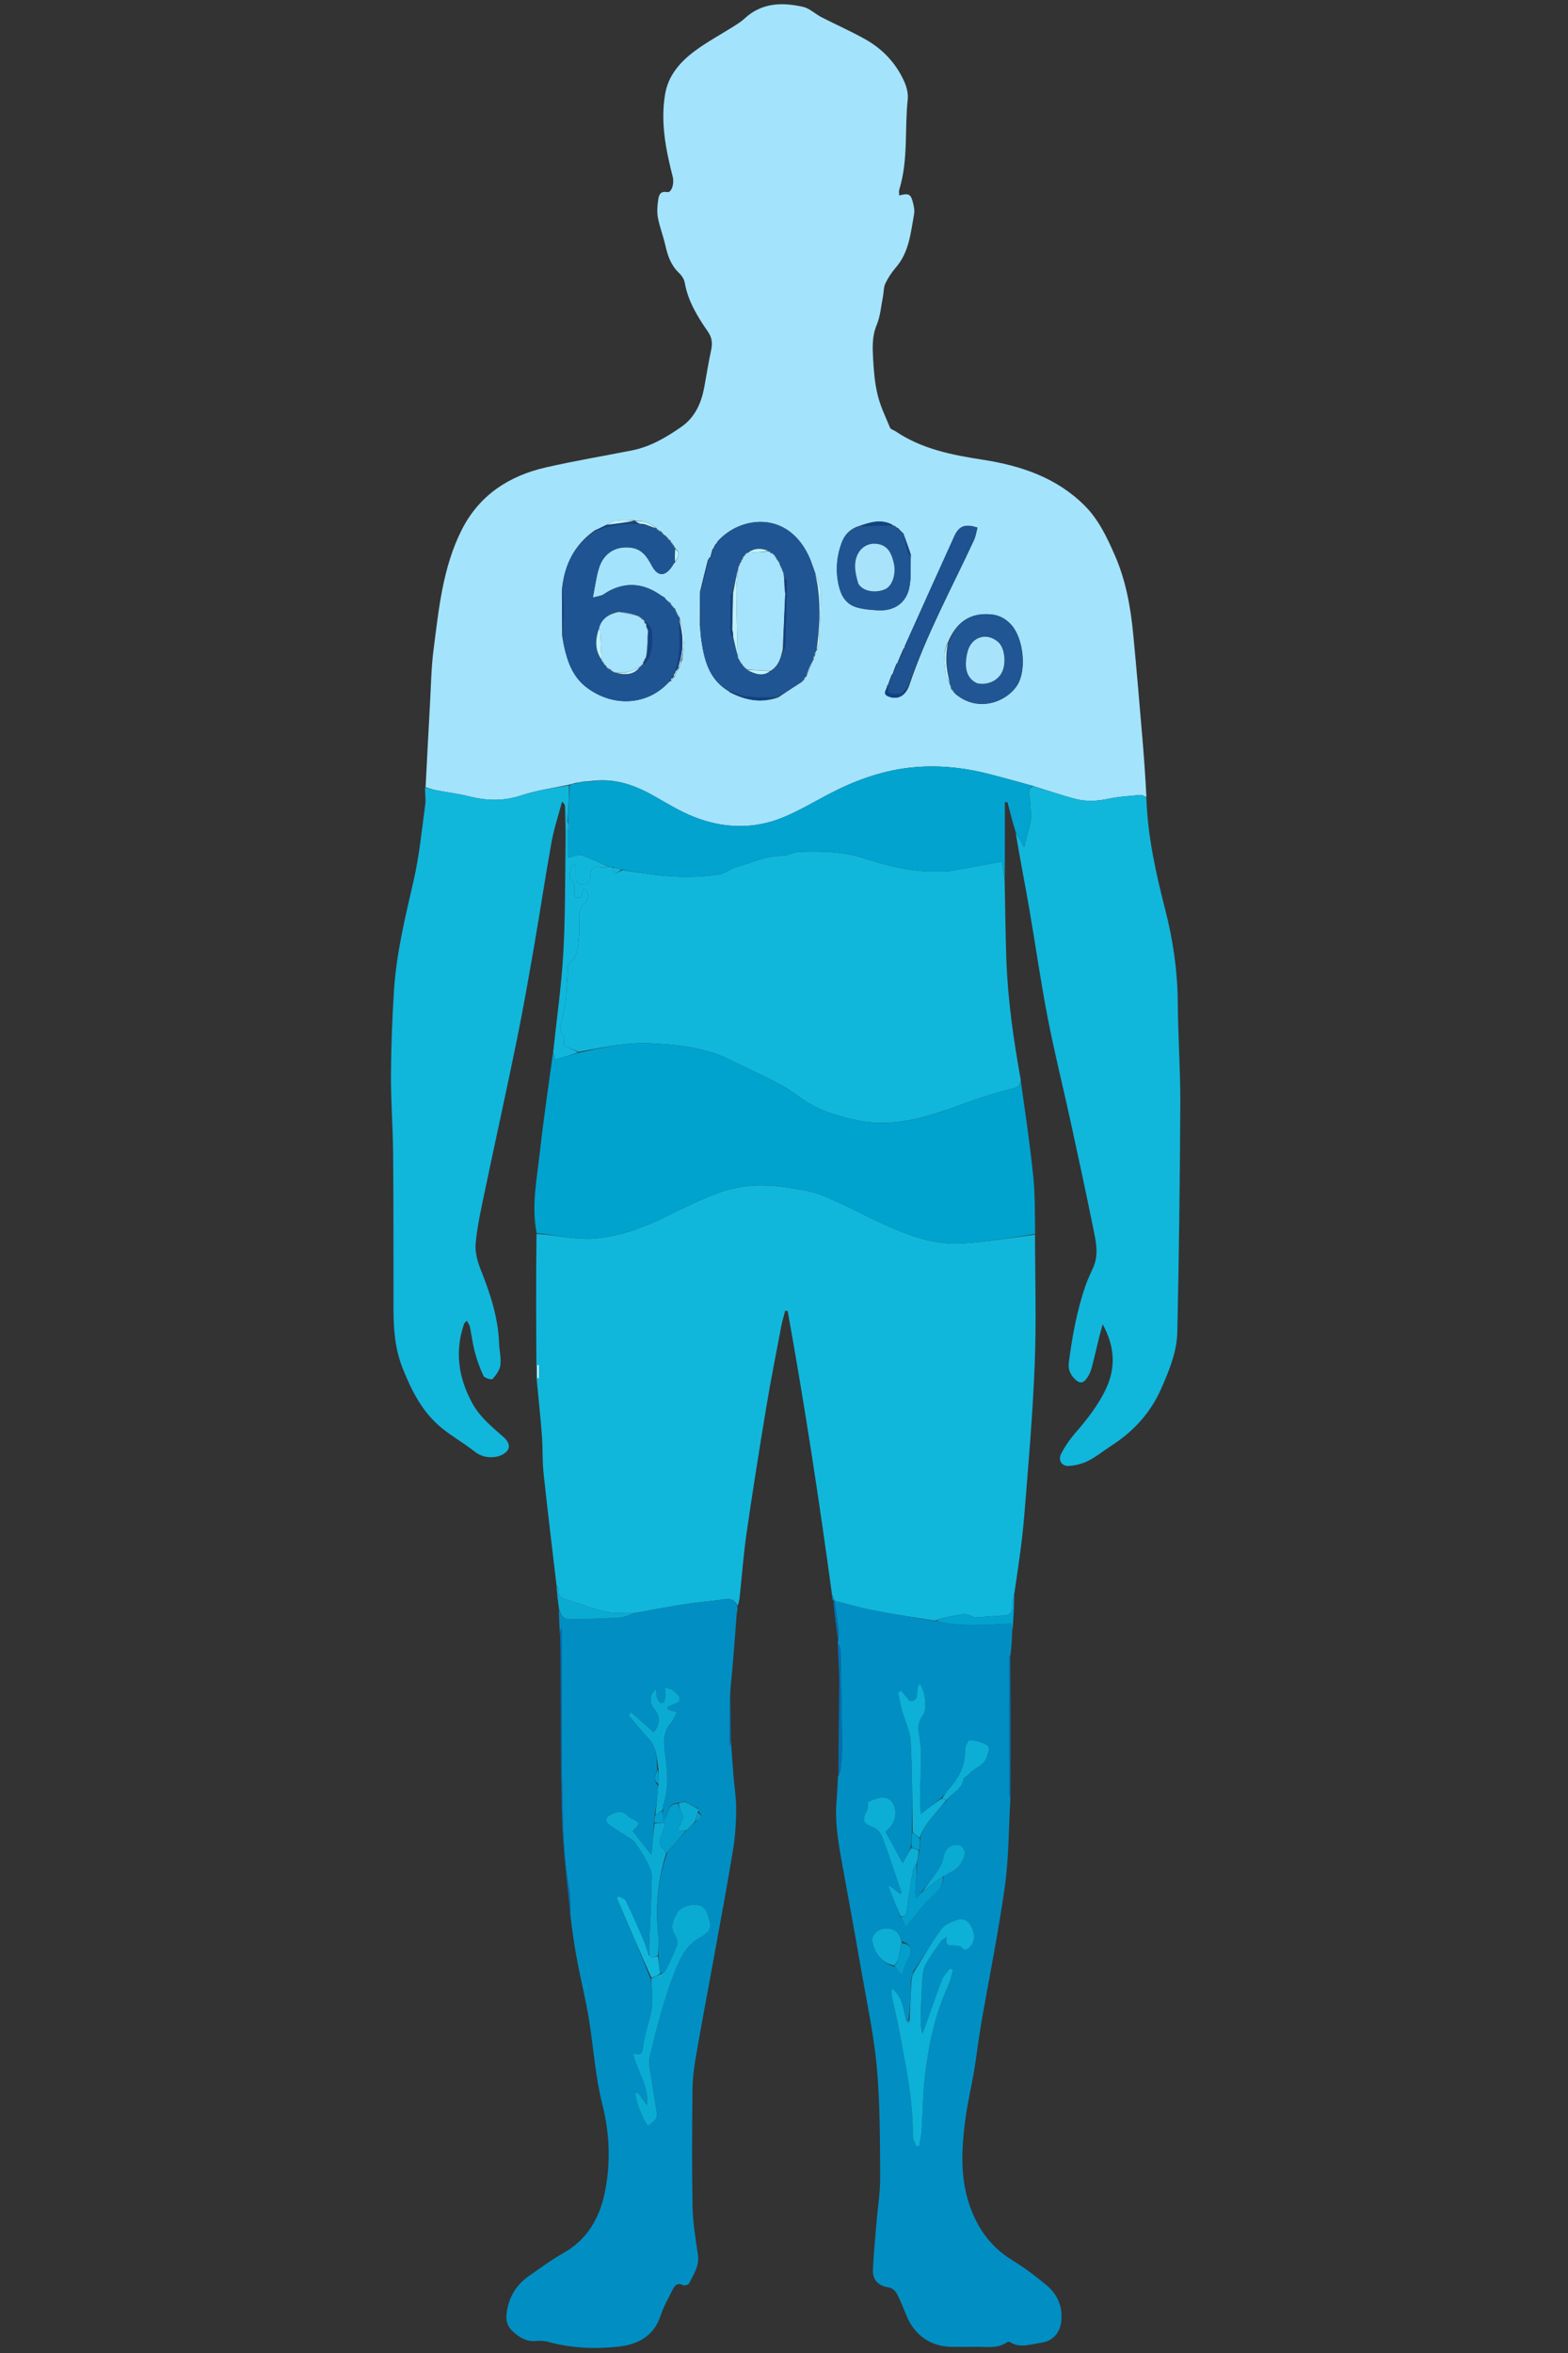 <svg width="1024" height="1536" xmlns="http://www.w3.org/2000/svg" xml:space="preserve" enable-background="new 0 0 1024 1536" version="1.1">

 <rect width="100%" height="100%" fill="#333333" stroke="none"/>

 <g>
  <title>Layer 1</title>
  <path id="svg_2" d="m277.935,513.839c0.976,-18.572 1.913,-37.145 2.944,-55.714c0.626,-11.269 0.784,-22.61 2.228,-33.779c3.463,-26.794 5.991,-53.928 18.478,-78.566c11.472,-22.636 30.889,-35.196 54.99,-40.684c18.568,-4.228 37.38,-7.38 56.072,-11.066c12.073,-2.381 22.44,-8.498 32.334,-15.398c9,-6.276 13.068,-15.637 14.99,-26.101c1.468,-7.987 2.7,-16.025 4.437,-23.952c0.956,-4.361 0.594,-8.173 -1.945,-11.841c-6.836,-9.878 -13.14,-19.975 -15.266,-32.151c-0.398,-2.28 -1.97,-4.713 -3.697,-6.335c-5.26,-4.94 -7.44,-11.165 -8.954,-17.95c-1.371,-6.142 -3.745,-12.075 -4.907,-18.244c-0.713,-3.786 -0.341,-7.898 0.23,-11.762c0.416,-2.82 1.186,-5.749 5.808,-4.895c2.998,0.554 4.733,-5.758 3.696,-9.82c-4.531,-17.753 -8.135,-35.653 -5.018,-54.115c2.077,-12.304 9.84,-21.054 19.297,-28.11c7.93,-5.917 16.758,-10.626 25.144,-15.94c2.524,-1.599 5.144,-3.171 7.306,-5.197c11.205,-10.505 24.59,-10.839 38.316,-7.753c4.315,0.97 7.961,4.668 12.084,6.784c9.466,4.86 19.241,9.149 28.512,14.347c11.439,6.414 20.218,15.709 25.574,27.766c1.564,3.522 2.617,7.817 2.213,11.576c-2.103,19.58 0.447,39.605 -5.521,58.818c-0.354,1.139 -0.046,2.484 -0.046,3.85c6.456,-1.673 7.611,-1.041 9.153,5.328c0.539,2.227 0.962,4.7 0.561,6.901c-2.219,12.177 -3.222,24.767 -11.916,34.811c-2.701,3.12 -5.065,6.683 -6.842,10.398c-1.188,2.484 -0.989,5.61 -1.549,8.421c-1.249,6.264 -1.686,12.887 -4.11,18.67c-3.077,7.345 -2.733,14.697 -2.334,22.089c0.428,7.92 1.099,15.961 2.97,23.631c1.791,7.343 5.154,14.321 8.097,21.345c0.457,1.09 2.386,1.534 3.587,2.345c17.144,11.579 36.775,15.433 56.718,18.517c25.048,3.873 48.491,11.645 66.915,30.145c9.059,9.097 14.441,20.581 19.548,32.209c7.175,16.337 10.275,33.604 11.984,51.159c2.234,22.942 4.133,45.918 6.082,68.887c1.066,12.563 1.938,25.142 2.587,37.893c-1.369,-0.392 -2.481,-1.535 -3.48,-1.443c-7.218,0.662 -14.526,1.048 -21.585,2.552c-7.334,1.563 -14.543,1.842 -21.652,-0.04c-9.104,-2.411 -18.034,-5.475 -27.388,-8.408c-9.944,-2.737 -19.51,-5.442 -29.144,-7.881c-17.031,-4.311 -34.381,-5.994 -51.815,-3.955c-18.65,2.181 -36.078,8.623 -52.674,17.363c-9.679,5.097 -19.16,10.708 -29.225,14.902c-19.625,8.177 -39.663,7.418 -59.182,-0.471c-8.576,-3.466 -16.627,-8.329 -24.686,-12.959c-12.377,-7.109 -25.223,-11.964 -40.033,-10.362c-1.071,-0.006 -1.932,0.189 -3.172,0.342c-1.131,0.049 -1.885,0.139 -3.032,0.144c-2.117,0.272 -3.84,0.63 -5.913,0.975c-1.457,0.367 -2.565,0.746 -4.075,1.109c-10.715,2.257 -21.297,3.712 -31.266,7.018c-11.414,3.785 -22.35,3.54 -33.731,0.679c-7.202,-1.811 -14.636,-2.689 -21.942,-4.111c-2.293,-0.446 -4.507,-1.302 -6.757,-1.97m190.359,-159.944c-0.16,0.346 -0.319,0.691 -0.376,1.031c0,0 -0.039,-0.095 -0.597,0.222c-0.488,0.937 -0.976,1.874 -1.379,2.818c0,0 -0.014,-0.084 -0.562,0.383c-0.53,1.851 -1.059,3.701 -1.48,5.532c0,0 -0.061,-0.093 -0.646,-0.025c-0.138,0.363 -0.277,0.727 -0.327,1.102c0,0 -0.014,-0.087 -0.583,0.36c-1.728,6.888 -3.456,13.777 -5.292,21.35c0.034,0.46 0.068,0.919 0,2.304c0.02,5.995 0.039,11.989 -0.031,18.872c0.339,3.442 0.526,6.907 1.044,10.321c1.868,12.309 4.683,24.182 16.254,32.09c0,0 0.419,0.08 0.559,0.01c0,0 -0.083,-0.133 0.026,0.436c0.344,0.161 0.687,0.321 1.033,0.386c0,0 -0.091,0.031 0.3,0.615c10.002,5.188 20.301,7.611 32.018,3.548c5.114,-3.442 10.228,-6.884 15.938,-10.478c0.249,-0.308 0.498,-0.617 0.705,-0.799c0,0 -0.118,-0.061 0.484,-0.301c0.186,-0.594 0.373,-1.188 0.578,-1.705c0,0 -0.08,0.003 0.593,-0.241c1.461,-3.612 2.921,-7.223 4.395,-10.744c0,0 -0.092,-0.003 0.52,-0.359c0.154,-0.911 0.309,-1.822 0.474,-2.639c0,0 -0.095,-0.006 0.522,-0.361c0.149,-0.915 0.299,-1.831 0.464,-2.643c0,0 -0.104,-0.005 0.556,-0.402c0.51,-1.734 1.398,-3.452 1.468,-5.204c0.451,-11.187 1.064,-22.387 0.87,-33.57c-0.068,-3.939 -2.256,-7.842 -3.713,-12.507c-1.355,-3.568 -2.46,-7.256 -4.103,-10.685c-14.346,-29.944 -44.916,-25.25 -59.247,-9.311c0,0 -0.092,0.418 -0.031,0.561c0,0 0.138,-0.071 -0.433,0.034m119.893,-7.665c-0.344,-0.154 -0.689,-0.309 -0.937,-0.425c0,0 0.022,-0.1 -0.197,-0.652c-0.674,-0.403 -1.349,-0.806 -2.04,-1.148c0,0 0.049,-0.039 -0.338,-0.494c-0.549,-0.212 -1.099,-0.424 -1.648,-0.556c0,0 0.077,-0.017 -0.433,-0.548c-6.986,-3.529 -13.774,-1.812 -21.229,0.874c-5.689,1.631 -9.589,5.409 -11.617,10.771c-3.095,8.183 -4.042,16.756 -2.562,25.4c1.29,7.541 4.036,14.552 12.205,16.994c4.376,1.308 9.109,1.645 13.711,1.932c10.328,0.644 18.259,-4.223 20.603,-14.223c1.587,-6.772 0.794,-14.102 1.179,-22.007c-1.546,-4.464 -3.093,-8.927 -4.725,-13.352c0,0 0.073,0.059 -0.018,-0.527c-0.33,-0.164 -0.66,-0.327 -0.993,-0.386c0,0 0.091,-0.051 0.029,-0.648c-0.339,-0.154 -0.679,-0.307 -1.039,-0.351c0,0 0.097,-0.056 0.047,-0.651m-153.46,3.373c-0.338,-0.18 -0.675,-0.36 -1.379,-0.614c-0.246,-0.118 -0.388,-0.313 -0.575,-1.179c-0.311,-0.243 -0.621,-0.486 -0.813,-0.668c0,0 -0.08,0.107 -0.295,-0.506c-0.592,-0.191 -1.184,-0.382 -1.699,-0.594c0,0 0.004,0.08 -0.209,-0.429c-0.317,-0.165 -0.634,-0.331 -0.836,-0.533c0,0 0.003,0.121 -0.287,-0.525c-4.113,-3.002 -8.48,-5.206 -13.659,-4.414c0,0 -0.024,0.145 -0.463,-0.59c-4.074,0.069 -8.187,-0.171 -12.208,0.331c-2.17,0.271 -4.182,1.809 -6.943,3.062c-2.11,1.041 -4.22,2.082 -6.982,3.302c-13.119,9.207 -19.701,22.084 -21.417,38.64c0.061,9.687 0.122,19.375 0.131,29.89c0.407,2.276 0.744,4.567 1.232,6.825c2.313,10.715 5.888,20.623 15.289,27.536c17.442,12.825 39.743,11.194 53.605,-4.273c0,0 0.278,-0.057 0.985,-0.144c0.569,-0.931 1.138,-1.862 2.373,-3.024c0.786,-1.92 1.571,-3.84 3.036,-6.018c0.458,-1.564 0.916,-3.127 1.964,-5.19c0.471,-5.341 1.435,-10.7 1.239,-16.017c-0.129,-3.514 -1.923,-6.967 -2.874,-10.451c0,0 -0.015,0.097 0.016,-0.65c-1.018,-1.783 -2.035,-3.566 -2.978,-5.351c0,0 -0.025,0.071 -0.006,-0.685c-0.739,-0.757 -1.478,-1.514 -2.626,-2.426c-0.238,-0.199 -0.365,-0.454 -0.428,-1.456c-0.679,-0.475 -1.358,-0.951 -2.555,-1.61c-0.468,-0.55 -0.935,-1.1 -1.682,-2.231c-0.383,-0.182 -0.766,-0.364 -1.767,-0.745c-0.413,-0.28 -0.828,-0.557 -1.239,-0.84c-11.893,-8.193 -24.637,-8.137 -36.42,-0.094c-1.647,1.124 -3.97,1.26 -7.102,2.184c1.466,-7.309 2.174,-13.449 3.977,-19.249c3.126,-10.057 11.315,-14.661 20.971,-13.369c7.397,0.99 10.583,6.198 13.593,11.812c3.661,6.828 8.184,7.279 12.739,1.08c0.781,-1.063 1.342,-2.288 2.657,-3.625c1.45,-2.951 3.803,-5.925 -0.138,-8.736c0,0 -0.015,0.085 -0.032,-0.561c-0.364,-0.476 -0.728,-0.951 -0.968,-1.433c0,0 -0.012,0.124 -0.171,-0.385c-0.272,-0.214 -0.545,-0.427 -0.776,-0.646c0,0 -0.021,0.036 -0.073,-0.595c-0.391,-0.429 -0.781,-0.858 -1.046,-1.29c0,0 -0.046,0.118 -0.135,-0.522c-0.644,-0.509 -1.288,-1.018 -1.818,-1.56c0,0 0.013,0.118 -0.176,-0.401c-0.301,-0.197 -0.602,-0.394 -0.794,-0.606c0,0 0.001,0.109 -0.238,-0.425m186.337,99.379c0,0 0.011,-0.098 -0.015,0.683c0.849,1.096 1.698,2.193 3.143,3.502c14.803,12.331 33.32,4.899 40.164,-5.969c6.231,-9.894 4.045,-30.67 -4.065,-39.474c-3.571,-3.876 -7.749,-6.13 -12.972,-6.639c-13.757,-1.342 -23.083,5.032 -28.498,18.819c-3.483,6.46 -1.754,13.3 -1.224,19.984c0.164,2.069 1.736,4.026 2.569,6.095c0,0 -0.042,-0.104 -0.116,0.614c0.371,0.793 0.741,1.586 1.013,2.386m-38.154,-9.014c0,0 -0.001,-0.093 -0.522,0.369c-0.849,2.205 -1.699,4.409 -2.465,6.635c0,0 0.001,-0.086 -0.524,0.44c0.027,2.419 -3.573,5.411 0.607,7.148c6.063,2.519 11.322,-0.252 13.732,-6.99c11.063,-32.986 27.685,-63.49 42.275,-94.904c1.196,-2.576 1.591,-5.524 2.338,-8.226c-7.85,-2.667 -12.036,-1.163 -15.042,5.439c-10.784,23.689 -21.426,47.442 -32.378,71.731c-0.088,0.396 -0.176,0.792 -0.221,1.265c0,0 0.061,-0.065 -0.542,0.274c-1.432,3.271 -2.865,6.542 -4.216,9.818c0,0 -0.021,-0.078 -0.547,0.379c-0.862,2.199 -1.725,4.397 -2.497,6.62z" fill="#A4E3FC"/>
  <path id="svg_3" d="m675.934,805.986c0.008,28.312 0.924,56.66 -0.213,84.925c-1.333,33.174 -4.188,66.299 -6.904,99.402c-1.34,16.33 -3.851,32.563 -6.319,49.387c-0.827,3.237 -1.58,5.953 -1.408,8.61c0.254,3.938 -1.178,5.91 -5.089,6.189c-6.436,0.459 -12.866,1.02 -19.307,1.385c-0.846,0.048 -1.705,-0.925 -2.626,-1.198c-1.495,-0.444 -3.095,-1.124 -4.565,-0.954c-4.079,0.469 -8.14,1.205 -12.157,2.076c-2.172,0.471 -4.237,1.433 -6.791,2.174c-13.556,-2.192 -26.719,-4.139 -39.771,-6.662c-8.681,-1.678 -17.203,-4.177 -25.792,-6.314c0.004,-0.005 -0.006,0.004 -0.001,-0.35c-0.538,-1.427 -1.08,-2.502 -1.621,-3.576c-8.425,-61.958 -17.851,-123.755 -28.981,-185.281c-0.53,-0.067 -1.06,-0.135 -1.59,-0.202c-0.861,3.322 -1.913,6.607 -2.552,9.971c-3.333,17.545 -6.836,35.065 -9.762,52.68c-4.545,27.356 -8.904,54.747 -12.883,82.19c-2.04,14.068 -3.069,28.283 -4.594,42.427c-0.195,1.813 -0.627,3.601 -1.411,5.562c-1.445,-3.91 -4.058,-5.032 -8.042,-4.488c-9.456,1.291 -18.981,2.114 -28.408,3.576c-10.084,1.564 -20.088,3.644 -30.577,5.491c-6.622,-0.231 -12.994,0.44 -18.919,-0.887c-9.042,-2.024 -17.749,-5.517 -26.654,-8.2c-2.969,-0.894 -4.44,-2.287 -4.096,-5.575c0.113,-1.08 -0.935,-2.281 -1.452,-3.427c-2.842,-24.319 -5.842,-48.621 -8.438,-72.965c-0.878,-8.237 -0.491,-16.601 -1.115,-24.874c-0.907,-12.021 -2.211,-24.011 -3.336,-36.015c-0.108,-1.157 -0.21,-2.32 -0.217,-3.481c-0.181,-30.559 -0.348,-61.118 0.019,-92.136c13.801,0.771 26.712,4.409 40.408,2.795c15.305,-1.803 29.228,-6.739 42.865,-13.491c12.126,-6.004 24.336,-12.069 37.045,-16.606c13.894,-4.959 28.65,-5.252 43.233,-3.013c7.971,1.224 16.247,2.315 23.593,5.37c14.825,6.165 28.964,13.955 43.656,20.466c14.775,6.548 30.298,11.652 46.575,10.778c16.122,-0.865 32.136,-3.757 48.197,-5.76m-324.975,93.571c0.19,0.146 0.372,0.306 0.58,0.417c0.025,0.013 0.278,-0.236 0.278,-0.364c0.017,-2.851 0.013,-5.702 0.013,-8.553c-0.314,-0.002 -0.627,-0.004 -0.941,-0.006c0,2.577 0,5.154 0.069,8.506z" fill="#11B7DB"/>
  <path id="svg_4" d="m656.105,575.043c0.348,16.942 0.502,33.892 1.088,50.826c0.913,26.399 4.61,52.478 9.427,79.055c-0.477,3.352 -1.268,4.628 -4.488,5.434c-10.074,2.521 -20.082,5.502 -29.834,9.074c-23.752,8.699 -47.281,17.491 -73.451,11.712c-12.38,-2.734 -24.203,-6.226 -34.677,-13.591c-4.996,-3.513 -9.951,-7.2 -15.338,-10.015c-10.571,-5.524 -21.502,-10.355 -32.157,-15.723c-15.931,-8.027 -33.223,-9.685 -50.547,-10.7c-16.32,-0.956 -32.258,2.489 -48.294,5.562c-3.526,-1.719 -6.886,-3.111 -9.393,-4.149c-0.112,-2.502 0.627,-5.425 -0.464,-6.512c-2.683,-2.673 -2.022,-5.278 -1.413,-8.223c1.2,-5.799 2.954,-11.587 3.248,-17.441c0.3,-5.97 0.816,-11.926 1.135,-17.894c0.069,-1.296 -0.075,-3.218 0.674,-3.768c6.583,-4.825 5.733,-11.878 6.576,-18.757c0.842,-6.875 -2.237,-14.62 3.809,-20.579c0.917,-0.904 2.009,-2.091 2.123,-3.236c0.165,-1.65 -0.342,-3.436 -0.909,-5.041c-0.132,-0.373 -2.313,-0.564 -2.437,-0.305c-0.546,1.141 -0.676,2.479 -0.978,3.741c-0.075,0.314 -0.23,0.608 -0.417,1.088c-3.054,0.97 -4.464,0.118 -4.467,-3.433c-0.002,-2.741 0.91,-5.551 -2.14,-8.102c-1.339,-1.12 -0.481,-5.269 -0.005,-7.932c0.158,-0.884 2.237,-1.425 3.207,-1.989c0,3.442 -0.057,6.225 0.013,9.004c0.111,4.378 4.011,4.16 6.559,4.384c0.927,0.082 3.091,-3.589 3.118,-5.569c0.073,-5.293 1.434,-6.658 6.79,-5.731c1.779,0.308 3.689,-0.144 5.872,-0.245c0.776,0.012 1.22,0.021 1.669,0.398c0.953,5.855 3.638,2.954 6.417,1.611c7.443,1.056 14.452,2.256 21.5,3.136c13.808,1.724 27.675,1.714 41.424,-0.224c3.992,-0.563 7.542,-3.751 11.535,-4.903c9.802,-2.828 19.15,-7.388 29.768,-7.28c3.625,0.037 7.237,-2.413 10.911,-2.592c14.466,-0.703 28.925,-0.213 42.871,4.192c15.384,4.86 30.872,8.866 47.157,8.657c2.987,-0.038 6.028,0.109 8.949,-0.39c11.341,-1.936 22.643,-4.099 33.949,-6.175c0.471,3.671 1.044,8.147 1.618,12.623z" fill="#11B7DB"/>
  <path id="svg_5" d="m415.021,1053.015c10.039,-1.855 20.043,-3.935 30.127,-5.498c9.427,-1.462 18.952,-2.285 28.408,-3.576c3.984,-0.544 6.597,0.578 7.875,4.863c0.293,0.679 0.291,1.144 0.01,2.155c-0.287,1.068 -0.296,1.59 -0.304,2.112c-1.202,16.427 -2.404,32.854 -4.153,49.889c-0.547,12.33 -0.547,24.051 -0.547,37.16c0.511,-2.153 0.698,-2.941 0.885,-3.728c0.554,7.582 1.065,15.168 1.675,22.746c0.585,7.273 1.827,14.541 1.773,21.804c-0.066,8.757 -0.565,17.61 -1.984,26.239c-3.922,23.852 -8.389,47.615 -12.701,71.403c-3.868,21.34 -7.956,42.642 -11.65,64.012c-1.24,7.17 -2.132,14.493 -2.206,21.756c-0.263,25.462 -0.437,50.935 0.064,76.39c0.205,10.409 1.985,20.816 3.498,31.159c1.063,7.267 -2.839,12.746 -5.739,18.603c-0.44,0.888 -2.9,1.717 -3.792,1.28c-4.163,-2.039 -5.851,0.509 -7.313,3.503c-2.612,5.349 -5.697,10.57 -7.499,16.192c-4.273,13.334 -14.659,18.88 -26.998,20.291c-15.485,1.771 -31.112,1.174 -46.386,-3.026c-2.662,-0.732 -5.63,-0.8 -8.407,-0.568c-5.859,0.489 -10.257,-2.27 -14.338,-5.834c-3.729,-3.256 -5.154,-6.999 -4.462,-12.361c1.381,-10.694 6.46,-18.671 15.1,-24.63c7.114,-4.906 14.056,-10.163 21.585,-14.345c15.602,-8.666 23.747,-22.521 27.286,-39.109c4.14,-19.403 3.389,-39.127 -1.467,-58.267c-4.516,-17.8 -5.664,-35.976 -8.497,-53.955c-2.138,-13.57 -5.504,-26.942 -8.04,-40.456c-1.833,-9.766 -3.201,-19.618 -4.459,-30.15c0.056,-5.658 0.326,-10.695 -0.557,-15.521c-3.9,-21.302 -4.214,-42.884 -4.631,-64.376c-0.652,-33.65 -0.175,-67.321 -0.176,-100.984c-0,-1.669 0,-3.337 0,-5.006c-0.238,0.005 -0.476,0.009 -0.715,0.014c-0.189,1.456 -0.378,2.912 -0.567,4.368c-0.334,-5.459 -0.667,-10.918 -0.725,-17.023c1.903,5.558 2.932,6.517 10.017,6.414c9.929,-0.145 19.867,-0.421 29.77,-1.105c3.463,-0.239 6.831,-1.85 10.242,-2.835m39.688,135.916c2.79,-1.464 5.083,-3.036 1.285,-6.592c-0.003,-0.441 -0.006,-0.882 -0.302,-1.951c-2.571,-1.453 -5.142,-2.906 -8.448,-4.356c-1.416,0.321 -2.831,0.642 -5.025,0.964c-7.194,0.37 -4.895,8.056 -9.235,11.917c0,-2.81 0,-4.868 0.006,-7.771c0.05,-0.996 -0.122,-2.067 0.185,-2.976c3.778,-11.195 2.675,-22.438 1.053,-33.857c-0.938,-6.605 -1.323,-13.526 3.696,-19.328c1.753,-2.027 2.748,-4.709 4.143,-7.188c-2.401,-0.762 -4.157,-1.319 -5.912,-1.876c-0.074,-0.577 -0.148,-1.153 -0.222,-1.73c2.477,-1.041 4.954,-2.082 7.574,-3.183c0.578,-3.418 0.699,-3.558 -3.912,-7.542c-1.347,-1.164 -3.602,-1.277 -5.44,-1.872c0.138,1.587 0.424,3.179 0.373,4.76c-0.05,1.565 -0.23,3.201 -0.79,4.636c-0.201,0.515 -2.162,1.012 -2.474,0.692c-0.963,-0.987 -1.767,-2.297 -2.166,-3.621c-0.472,-1.569 -0.457,-3.284 -0.718,-5.477c-4.558,4.04 -4.545,9.109 -0.702,13.583c3.622,4.216 3.354,10.009 -0.796,14.643c-4.878,-4.336 -9.767,-8.681 -14.656,-13.027c-0.605,0.597 -1.21,1.193 -1.815,1.79c4.408,5.159 8.665,10.457 13.262,15.44c5.294,5.738 5.193,13.012 5.537,20.163c-1.618,3.428 -2.827,6.824 0.773,10.698c-0.662,6.377 -1.324,12.754 -2.542,19.632c-0.139,1.506 -0.278,3.012 -0.427,5.396c-0.497,6.449 -0.993,12.897 -1.547,20.095c-4.446,-5.7 -8.358,-10.717 -12.276,-15.736c5.249,-5.219 5.245,-5.21 -1.674,-8.626c-0.582,-0.288 -1.125,-0.731 -1.57,-1.209c-3.562,-3.825 -7.383,-2.795 -11.334,-0.725c-3.221,1.688 -3.696,4.157 -0.987,6.258c3.949,3.062 8.39,5.485 12.572,8.256c1.625,1.077 3.517,2.077 4.584,3.604c2.753,3.94 5.34,8.036 7.553,12.299c1.556,2.998 3.42,6.387 3.372,9.574c-0.231,15.085 -1.086,30.16 -1.684,45.239c-0.093,2.345 -0.008,4.698 -0.307,6.373c-1.253,-3.565 -2.311,-7.214 -3.798,-10.679c-3.588,-8.356 -7.234,-16.696 -11.218,-24.866c-0.695,-1.426 -3.152,-1.993 -4.795,-2.956c-0.353,0.458 -0.707,0.916 -1.06,1.375c0.722,1.62 1.467,3.23 2.163,4.861c6.671,15.652 13.334,31.307 19.985,47.867c0.32,3.287 0.86,6.571 0.902,9.861c0.05,3.862 0.136,7.826 -0.63,11.574c-1.42,6.947 -3.966,13.691 -5.037,20.673c-0.69,4.5 -0.094,8.778 -6.791,6.186c2.299,11.545 10.526,21.079 9.017,33.959c-2.27,-3.17 -4.068,-5.68 -5.866,-8.19c-0.609,0.259 -1.217,0.519 -1.826,0.778c0.576,2.369 0.984,4.795 1.77,7.093c1.054,3.084 2.309,6.109 3.654,9.08c0.775,1.713 1.898,3.269 2.864,4.895c1.7,-1.387 3.664,-2.564 5.001,-4.24c0.817,-1.025 1.072,-2.873 0.885,-4.257c-0.864,-6.375 -2.118,-12.698 -2.952,-19.076c-0.79,-6.044 -2.865,-12.523 -1.525,-18.131c4.227,-17.696 8.775,-35.46 15.238,-52.42c3.554,-9.325 7.457,-19.637 17.837,-25.076c3.369,-1.766 7.696,-5.064 5.963,-10.399c-1.572,-4.842 -2.208,-10.566 -9.536,-10.853c-3.955,-0.155 -9.518,1.674 -11.603,5.123c-4.163,6.888 -4.194,10.934 -1.083,15.53c1.057,1.562 1.415,4.415 0.751,6.172c-2.094,5.55 -4.702,10.923 -7.399,16.217c-0.598,1.175 -2.38,1.746 -3.615,1.69c-0.336,-3.696 -0.673,-7.393 -0.999,-12.024c-0.019,-4.307 0.375,-8.663 -0.13,-12.912c-2.152,-18.114 -0.218,-35.782 5.727,-53.439c4.129,-4.906 8.259,-9.812 12.978,-15.005c1.808,-1.9 3.616,-3.8 6.122,-5.779z" fill="#018FC3"/>
  <path id="svg_6" d="m544.99,1045.012c8.593,2.132 17.115,4.631 25.796,6.309c13.052,2.522 26.214,4.469 40.054,6.957c16.876,4.008 33.256,2.286 49.812,1.517c0.158,2.271 0.26,3.732 0.361,5.192c-0.183,4.781 -0.366,9.562 -1.061,14.974c-0.658,1.602 -0.931,2.573 -0.932,3.545c-0.025,28.9 -0.033,57.8 0.012,86.7c0.002,1.252 0.523,2.503 0.803,3.754c-1.115,19.235 -0.974,38.646 -3.632,57.666c-4.213,30.155 -10.368,60.036 -15.549,90.059c-1.746,10.12 -2.878,20.346 -4.568,30.476c-1.659,9.943 -4.07,19.772 -5.442,29.749c-2.521,18.333 -3.811,36.921 1.638,54.822c4.809,15.797 13.585,29.311 28.286,38.377c8.031,4.953 15.722,10.605 22.948,16.677c7.079,5.948 10.56,13.957 9.566,23.493c-0.788,7.549 -5.613,13.052 -13.179,14.023c-6.758,0.867 -13.682,3.853 -20.389,-0.472c-0.429,-0.277 -1.42,-0.155 -1.884,0.166c-6.463,4.469 -13.8,2.741 -20.841,2.968c-4.66,0.15 -9.33,-0.015 -13.995,0.034c-14.495,0.153 -25.355,-7.077 -30.836,-20.476c-2.005,-4.901 -3.918,-9.872 -6.401,-14.53c-0.92,-1.727 -3.231,-3.509 -5.119,-3.778c-6.494,-0.927 -10.646,-4.641 -10.36,-11.348c0.444,-10.419 1.499,-20.813 2.352,-31.213c0.812,-9.899 2.476,-19.798 2.396,-29.686c-0.193,-23.792 -0.069,-47.678 -2.191,-71.336c-1.904,-21.227 -6.506,-42.223 -10.151,-63.28c-4.041,-23.344 -8.3,-46.652 -12.556,-69.958c-2.567,-14.058 -5.026,-28.111 -3.441,-43.066c0.537,-4.48 0.607,-8.396 0.677,-12.311c-0.05,-0.448 -0.1,-0.895 0.312,-1.785c0.818,-1.636 1.396,-2.811 1.492,-4.025c0.414,-5.26 1.005,-10.534 0.956,-15.798c-0.197,-21.03 -0.583,-42.059 -1.017,-63.085c-0.023,-1.108 -1.137,-2.193 -1.743,-3.288c-0.055,-0.457 -0.109,-0.914 0.165,-2.003c0.338,-2.593 0.556,-4.579 0.319,-6.51c-0.799,-6.513 -1.759,-13.007 -2.658,-19.508m56.446,190.477c-1.041,1.104 -2.081,2.208 -3.122,3.312c-0.163,-1.255 -0.52,-2.521 -0.456,-3.764c0.31,-6.023 0.734,-12.04 1.123,-18.894c0.349,-2.716 0.698,-5.431 1.616,-8.704c0.129,-2.485 0.259,-4.969 0.468,-8.172c3.061,-9.893 11.233,-16.213 17.545,-24.546c3.649,-4.51 9.9,-6.959 10.747,-13.758c0.096,-0.767 1.996,-1.158 2.652,-2.03c3.596,-4.782 10.727,-5.788 12.659,-12.601c0.824,-2.906 2.462,-5.779 -0.53,-7.421c-3.283,-1.802 -7.255,-2.842 -10.98,-3.002c-0.954,-0.041 -3.056,4.512 -2.998,6.915c0.243,10.157 -4.146,18.089 -10.692,25.265c-1.66,1.821 -3.02,3.916 -5.211,5.964c-4.107,3.198 -8.213,6.396 -12.844,10.001c-0.162,-1.955 -0.314,-3.366 -0.39,-4.781c-0.866,-16.024 2.171,-32.11 -0.93,-48.122c-0.792,-4.092 0.022,-8.019 2.767,-11.726c2.956,-3.994 1.263,-16.277 -2.325,-20.284c-3.435,3.014 1.271,11.696 -6.612,11.072c-1.959,-2.441 -3.606,-4.494 -5.254,-6.547c-0.738,0.353 -1.475,0.705 -2.213,1.058c0.827,3.891 1.468,7.833 2.523,11.661c1.872,6.79 5.379,13.434 5.751,20.273c1.074,19.745 0.928,39.557 0.757,59.787c-0.162,3.185 -0.324,6.37 -0.767,10.194c-1.609,2.982 -3.219,5.963 -5.2,9.634c-3.884,-7.099 -7.556,-13.811 -11.215,-20.498c6.562,-5.435 8.35,-12.937 4.628,-18.88c-2.792,-4.458 -8.375,-4.563 -16.05,-0.479c-0.261,2.088 0.008,4.23 -0.819,5.792c-2.97,5.608 -2.719,8.097 3.257,10.244c4.633,1.664 6.263,4.868 7.638,8.825c0.763,2.195 1.663,4.343 2.411,6.543c3.166,9.314 6.299,18.64 9.443,27.961c-0.368,0.111 -0.736,0.222 -1.104,0.333c-2.249,-1.726 -4.498,-3.452 -6.746,-5.178c-0.2,0.315 -0.399,0.631 -0.599,0.946c2.547,6.372 5.094,12.743 7.643,19.851c1.123,1.817 2.245,3.635 3.779,6.119c1.59,-1.968 2.463,-3.099 3.388,-4.185c4.48,-5.256 8.368,-11.252 13.649,-15.521c4.567,-3.692 6.878,-7.61 7.58,-13.689c2.329,-1.246 4.68,-2.452 6.981,-3.749c3.696,-2.082 7.472,-8.919 6.455,-12.619c-0.419,-1.525 -2.292,-3.638 -3.645,-3.749c-6.025,-0.494 -9.176,2.811 -10.288,9.026c-0.466,2.603 -1.785,5.223 -3.302,7.433c-3.343,4.87 -7.058,9.484 -11.169,14.692m-12.434,31.749c-0.833,-1.747 -1.38,-3.722 -2.556,-5.195c-2.688,-3.364 -8.034,-4.135 -12.11,-2.204c-4.708,2.231 -5.391,6.343 -3.961,10.438c2.244,6.426 6.395,11.379 13.693,13.443c1.507,1.794 3.013,3.589 4.885,5.818c1.73,-4.499 2.676,-8.266 4.54,-11.506c2.923,-5.081 1.529,-8.717 -4.489,-10.794m7.303,19.83c-0.44,1.309 -0.88,2.619 -1.316,4.866c-0.329,9.022 -0.658,18.044 -1.645,27.064c-0.438,-0.006 -0.877,-0.012 -1.422,-0.795c-2.154,-6.709 -2.16,-14.464 -9.337,-20.231c-0.21,2.323 -0.525,3.302 -0.343,4.177c1.748,8.416 3.809,16.773 5.343,25.227c3.984,21.963 8.764,43.827 8.538,66.352c-0.024,2.421 1.359,4.855 2.089,7.284c0.721,-0.072 1.442,-0.144 2.163,-0.216c0.536,-3.473 1.331,-6.928 1.561,-10.421c0.785,-11.898 0.714,-23.89 2.18,-35.696c2.494,-20.084 6.534,-39.874 15.161,-58.446c1.509,-3.25 2.113,-6.92 3.135,-10.396c-0.661,-0.323 -1.321,-0.646 -1.982,-0.969c-1.773,2.412 -4.164,4.583 -5.209,7.277c-3.775,9.732 -7.086,19.643 -10.598,29.477c-0.719,2.014 -1.551,3.988 -2.331,5.981c-0.975,-4.22 -1.07,-8.135 -0.955,-12.045c0.213,-7.217 0.385,-14.442 0.903,-21.64c0.269,-3.741 0.437,-7.841 2.074,-11.053c2.84,-5.575 6.744,-10.616 10.31,-15.807c0.555,-0.808 1.684,-1.223 3.644,-2.578c-1.526,6.183 1.988,5.448 5.078,5.576c1.552,0.065 3.632,0.19 4.518,1.16c2.772,3.038 4.712,0.831 6.14,-0.939c3.039,-3.768 2.511,-7.962 0.579,-12.186c-1.85,-4.045 -5.001,-6.245 -9.139,-4.917c-3.779,1.214 -8.31,2.873 -10.467,5.827c-6.528,8.941 -12.064,18.607 -18.671,28.067z" fill="#018FC3"/>
  <path id="svg_7" d="m398.004,565.985c-1.85,0.105 -3.761,0.557 -5.54,0.249c-5.356,-0.927 -6.717,0.438 -6.79,5.731c-0.027,1.98 -2.191,5.65 -3.118,5.569c-2.548,-0.225 -6.449,-0.006 -6.559,-4.384c-0.07,-2.78 -0.013,-5.562 -0.013,-9.004c-0.97,0.563 -3.049,1.104 -3.207,1.989c-0.476,2.664 -1.334,6.812 0.005,7.932c3.05,2.551 2.138,5.361 2.14,8.102c0.002,3.551 1.412,4.404 4.467,3.433c0.187,-0.48 0.342,-0.775 0.417,-1.088c0.302,-1.262 0.432,-2.6 0.978,-3.741c0.124,-0.259 2.305,-0.068 2.437,0.305c0.567,1.605 1.074,3.39 0.909,5.041c-0.114,1.146 -1.207,2.333 -2.123,3.236c-6.046,5.959 -2.967,13.703 -3.809,20.579c-0.843,6.879 0.007,13.932 -6.576,18.757c-0.749,0.549 -0.605,2.471 -0.674,3.768c-0.319,5.967 -0.835,11.924 -1.135,17.894c-0.294,5.854 -2.049,11.642 -3.248,17.441c-0.609,2.945 -1.27,5.55 1.413,8.223c1.091,1.087 0.352,4.01 0.464,6.512c2.507,1.038 5.867,2.43 9.135,4.428c-5.089,1.945 -10.087,3.284 -15.045,4.612c-0.506,-1.728 -0.912,-3.114 -1.318,-4.499c2.276,-21.43 5.36,-42.813 6.613,-64.303c1.385,-23.758 1.158,-47.613 1.497,-71.428c0.118,-8.272 -0.139,-16.55 -0.315,-24.823c-0.023,-1.056 -0.599,-2.101 -1.964,-3.23c-2.336,8.868 -5.258,17.629 -6.891,26.624c-4.025,22.17 -7.316,44.472 -11.17,66.675c-3.598,20.727 -7.202,41.463 -11.408,62.072c-6.792,33.277 -14.16,66.435 -21.114,99.68c-2.311,11.046 -4.792,22.138 -5.834,33.335c-0.522,5.606 1.184,11.83 3.331,17.195c6.195,15.488 11.355,31.118 11.978,47.965c0.178,4.805 1.45,9.689 0.849,14.361c-0.414,3.219 -2.855,6.433 -5.135,8.983c-0.592,0.662 -5.195,-0.589 -5.868,-1.975c-2.415,-4.976 -4.269,-10.297 -5.703,-15.656c-1.452,-5.425 -2.09,-11.064 -3.236,-16.578c-0.247,-1.19 -1.144,-2.244 -1.981,-3.81c-0.853,0.942 -1.59,1.407 -1.809,2.049c-6.173,18.082 -3.686,35.177 5.392,51.779c5.032,9.203 12.934,15.519 20.505,22.205c2.732,2.413 4.362,5.495 2.755,8.199c-1.342,2.258 -4.743,4.083 -7.493,4.543c-5.06,0.847 -9.92,0.099 -14.428,-3.493c-7.755,-6.18 -16.733,-10.93 -24.005,-17.584c-11.047,-10.107 -17.547,-23.251 -23.047,-37.252c-6.58,-16.752 -5.715,-33.866 -5.756,-51.094c-0.07,-29.656 0.045,-59.315 -0.252,-88.969c-0.17,-16.937 -1.484,-33.869 -1.405,-50.799c0.086,-18.268 0.826,-36.555 1.95,-54.792c1.512,-24.539 7.401,-48.325 12.871,-72.227c3.719,-16.253 5.314,-33.003 7.583,-49.569c0.48,-3.507 -0.242,-7.178 -0.099,-11.042c2.562,0.4 4.776,1.255 7.069,1.701c7.306,1.422 14.74,2.3 21.942,4.111c11.38,2.862 22.317,3.107 33.731,-0.679c9.969,-3.306 20.551,-4.761 31.256,-6.588c0.034,8.122 -0.327,15.797 -1.019,23.645c-0.123,2.281 0.086,4.388 0.352,6.973c0.057,5.928 0.057,11.379 0.057,16.61c3.211,-0.633 6.372,-2.286 8.769,-1.527c6.254,1.98 12.173,5.016 18.225,7.63z" fill="#11B6DB"/>
  <path id="svg_8" d="m674.928,513.169c9.005,2.782 17.936,5.846 27.04,8.257c7.109,1.883 14.318,1.603 21.652,0.04c7.06,-1.504 14.367,-1.89 21.585,-2.552c0.999,-0.092 2.111,1.051 3.449,1.885c0.819,25.134 6.198,49.164 12.35,73.141c5.074,19.778 8.003,39.916 8.156,60.47c0.164,22.092 1.757,44.181 1.652,66.266c-0.237,49.605 -0.874,99.214 -1.95,148.807c-0.282,12.986 -5.297,25.13 -10.552,37.054c-7.019,15.928 -18.18,27.951 -32.619,37.261c-5.028,3.242 -9.719,7.109 -15.017,9.795c-3.841,1.947 -8.387,3.088 -12.697,3.364c-4.527,0.289 -7.119,-3.724 -5.043,-7.812c2.448,-4.821 5.597,-9.425 9.136,-13.524c7.807,-9.046 15.187,-18.279 20.283,-29.218c6.573,-14.107 5.467,-27.86 -2.199,-41.88c-0.706,2.49 -1.486,4.961 -2.106,7.472c-1.746,7.071 -3.323,14.186 -5.193,21.223c-0.585,2.2 -1.632,4.387 -2.925,6.264c-2.614,3.796 -4.877,3.836 -8.103,0.642c-3.032,-3.001 -4.38,-6.449 -3.811,-10.803c2.213,-16.935 5.258,-33.688 10.801,-49.886c1.387,-4.053 3.29,-7.935 5.051,-11.852c4.042,-8.99 1.648,-18.03 -0.144,-26.889c-4.725,-23.357 -9.789,-46.647 -14.868,-69.93c-4.873,-22.336 -10.443,-44.533 -14.774,-66.972c-4.585,-23.755 -7.938,-47.744 -12.08,-71.588c-2.807,-16.16 -6.047,-32.245 -8.728,-48.736c2.172,3.159 3.98,6.691 5.504,9.67c0.244,-0.994 0.658,-2.722 1.095,-4.444c1.037,-4.086 2.235,-8.14 3.065,-12.268c0.419,-2.083 0.301,-4.304 0.205,-6.453c-0.142,-3.152 -0.301,-6.324 -0.791,-9.434c-0.476,-3.026 -1.155,-5.91 2.579,-7.372z" fill="#11B6DB"/>
  <path id="svg_9" d="m361.122,687.479c0.497,0.973 0.903,2.358 1.409,4.087c4.958,-1.328 9.956,-2.667 15.211,-4.285c16.128,-3.678 32.066,-7.123 48.386,-6.167c17.324,1.015 34.616,2.673 50.547,10.7c10.655,5.369 21.586,10.2 32.157,15.723c5.388,2.815 10.343,6.502 15.338,10.015c10.474,7.365 22.297,10.857 34.677,13.591c26.169,5.779 49.698,-3.013 73.451,-11.712c9.752,-3.571 19.76,-6.552 29.834,-9.074c3.22,-0.806 4.011,-2.082 4.443,-5.024c2.967,20.802 6.091,41.84 8.244,62.976c1.24,12.171 0.911,24.503 1.201,37.219c-16.148,2.46 -32.161,5.352 -48.284,6.217c-16.277,0.874 -31.8,-4.23 -46.575,-10.778c-14.692,-6.511 -28.831,-14.302 -43.656,-20.466c-7.346,-3.055 -15.622,-4.146 -23.593,-5.37c-14.583,-2.239 -29.34,-1.946 -43.233,3.013c-12.709,4.537 -24.919,10.601 -37.045,16.606c-13.637,6.752 -27.56,11.687 -42.865,13.491c-13.696,1.614 -26.606,-2.023 -40.295,-3.253c-3.59,-17.857 0.181,-35.429 2.11,-53.016c2.348,-21.412 5.59,-42.725 8.536,-64.494z" fill="#00A3CE"/>
  <path id="svg_10" d="m674.58,513.017c-3.386,1.613 -2.707,4.497 -2.231,7.523c0.489,3.11 0.649,6.282 0.791,9.434c0.097,2.149 0.214,4.37 -0.205,6.453c-0.83,4.128 -2.028,8.181 -3.065,12.268c-0.437,1.722 -0.85,3.45 -1.095,4.444c-1.524,-2.979 -3.332,-6.511 -5.513,-10.067c-2.035,-6.5 -3.696,-12.976 -5.357,-19.452c-0.55,0.031 -1.1,0.062 -1.651,0.094c0,16.798 0,33.597 -0.075,50.863c-0.649,-4.008 -1.222,-8.484 -1.693,-12.155c-11.307,2.076 -22.609,4.239 -33.949,6.175c-2.921,0.499 -5.962,0.351 -8.949,0.39c-16.286,0.209 -31.774,-3.797 -47.157,-8.657c-13.946,-4.406 -28.405,-4.896 -42.871,-4.192c-3.673,0.179 -7.285,2.629 -10.911,2.592c-10.618,-0.108 -19.967,4.452 -29.768,7.28c-3.993,1.152 -7.544,4.341 -11.535,4.903c-13.75,1.938 -27.617,1.948 -41.424,0.224c-7.048,-0.88 -14.057,-2.08 -21.718,-3.419c-2.491,-0.755 -4.348,-1.226 -6.204,-1.697c-0.444,-0.009 -0.887,-0.017 -1.664,-0.029c-6.385,-2.618 -12.305,-5.654 -18.558,-7.634c-2.397,-0.759 -5.557,0.894 -8.769,1.527c0,-5.231 0,-10.682 -0.131,-17.02c-0.069,-2.838 -0.007,-4.787 0.055,-6.737c0.36,-7.675 0.721,-15.35 1.091,-23.455c1.117,-0.809 2.224,-1.189 3.935,-1.299c2.42,-0.203 4.237,-0.674 6.053,-1.146c0.753,-0.09 1.506,-0.18 2.824,0.025c1.441,0.064 2.318,-0.166 3.195,-0.396c14.601,-1.801 27.447,3.053 39.824,10.162c8.059,4.629 16.109,9.492 24.686,12.959c19.519,7.889 39.557,8.648 59.182,0.471c10.065,-4.193 19.546,-9.805 29.225,-14.902c16.596,-8.74 34.024,-15.181 52.674,-17.363c17.434,-2.039 34.784,-0.357 51.815,3.955c9.633,2.439 19.199,5.144 29.144,7.881z" fill="#02A3CF"/>
  <path id="svg_11" d="m414.571,1053.007c-2.961,0.992 -6.329,2.604 -9.792,2.843c-9.902,0.684 -19.841,0.961 -29.77,1.105c-7.086,0.103 -8.114,-0.856 -9.964,-6.861c-0.71,-4.65 -1.197,-9.499 -1.639,-14.762c0.562,0.732 1.609,1.934 1.497,3.014c-0.344,3.289 1.127,4.681 4.096,5.575c8.905,2.683 17.612,6.175 26.654,8.2c5.925,1.327 12.297,0.655 18.919,0.887z" fill="#0AABD3"/>
  <path id="svg_12" d="m661.213,1064.632c-0.301,-1.105 -0.402,-2.566 -0.56,-4.837c-16.556,0.769 -32.936,2.49 -49.371,-1.517c1.83,-1.037 3.895,-1.999 6.067,-2.47c4.016,-0.871 8.077,-1.607 12.157,-2.076c1.469,-0.169 3.069,0.511 4.565,0.954c0.92,0.273 1.779,1.246 2.626,1.198c6.441,-0.366 12.871,-0.926 19.307,-1.385c3.911,-0.279 5.343,-2.251 5.089,-6.189c-0.172,-2.656 0.581,-5.373 1.294,-8.175c-0.075,7.972 -0.524,16.057 -1.172,24.497z" fill="#02A3CF"/>
  <path id="svg_13" d="m365.765,1067.985c0.142,-1.878 0.331,-3.334 0.52,-4.79c0.238,-0.005 0.476,-0.009 0.715,-0.014c0,1.669 -0,3.337 0,5.006c0.001,33.662 -0.477,67.334 0.176,100.984c0.417,21.492 0.731,43.074 4.631,64.376c0.884,4.826 0.613,9.864 0.616,15.105c-2.038,-20.158 -4.801,-40.589 -5.381,-61.081c-1.04,-36.711 -0.764,-73.459 -1.048,-110.192c-0.023,-2.991 -0.119,-5.981 -0.229,-9.393z" fill="#016FB3"/>
  <path id="svg_14" d="m547.097,1073.48c0.672,0.649 1.786,1.734 1.809,2.842c0.435,21.026 0.82,42.055 1.017,63.085c0.049,5.264 -0.542,10.538 -0.956,15.798c-0.096,1.214 -0.674,2.389 -1.411,3.695c-0.053,-19.841 0.423,-39.793 0.532,-59.748c0.046,-8.406 -0.681,-16.817 -0.991,-25.672z" fill="#016FB3"/>
  <path id="svg_15" d="m659.906,1173.499c-0.351,-0.79 -0.872,-2.041 -0.874,-3.293c-0.044,-28.9 -0.036,-57.8 -0.012,-86.7c0.001,-0.971 0.274,-1.943 0.736,-3.184c0.284,30.725 0.253,61.72 0.15,93.177z" fill="#016FB3"/>
  <path id="svg_16" d="m544.994,1045.006c0.894,6.506 1.854,13 2.654,19.514c0.237,1.93 0.02,3.916 -0.255,6.168c-1.308,-8.064 -2.35,-16.419 -3.116,-25.223c0.277,-0.448 0.711,-0.456 0.711,-0.456c0,0 0.01,-0.009 0.006,-0.004z" fill="#016FB3"/>
  <path id="svg_17" d="m477.291,1135.969c-0.155,1.209 -0.342,1.997 -0.854,4.15c0,-13.109 0,-24.83 0.317,-36.827c0.38,10.568 0.443,21.412 0.537,32.677z" fill="#016FB3"/>
  <path id="svg_18" d="m547.1,1161.373c-0.006,3.557 -0.076,7.473 -0.519,11.491c-0.097,-3.642 0.179,-7.387 0.519,-11.491z" fill="#016FB3"/>
  <path id="svg_19" d="m544.993,1044.657c-0.004,0.353 -0.439,0.361 -0.656,0.368c-0.217,0.007 -0.403,-0.436 -0.391,-0.878c-0.033,-0.724 -0.172,-0.948 -0.405,-1.113c-0.082,-0.431 -0.165,-0.862 -0.208,-1.623c0.581,0.745 1.123,1.819 1.66,3.246z" fill="#018FC3"/>
  <path id="svg_20" d="m481.303,1052.858c-0.158,-0.31 -0.15,-0.832 0.016,-1.571c0.155,0.308 0.153,0.833 -0.016,1.571z" fill="#11B7DB"/>
  <path id="svg_21" d="m543.458,1043.241c0.316,-0.042 0.455,0.182 0.49,0.666c-0.306,0.074 -0.494,-0.146 -0.49,-0.666z" fill="#11B7DB"/>
  <path id="svg_22" d="m436.961,444.986c-13.605,15.346 -35.906,16.977 -53.348,4.152c-9.402,-6.913 -12.977,-16.821 -15.289,-27.536c-0.487,-2.259 -0.825,-4.549 -0.925,-7.54c0.41,-6.456 0.645,-12.198 0.571,-17.936c-0.052,-4.028 -0.525,-8.05 -0.811,-12.075c1.518,-15.719 8.1,-28.595 21.751,-37.642c9.721,-3.596 19.3,-4.962 29.146,-4.481c-0.03,0.02 -0.044,-0.051 0.19,0.267c1.26,0.455 2.286,0.593 3.649,0.609c2.567,0.719 4.798,1.559 7.029,2.399c0,0 -0.003,-0.121 -0,0.178c0.35,0.447 0.698,0.595 1.046,0.743c0,0 -0.004,-0.08 0.117,0.196c0.678,0.494 1.236,0.713 1.793,0.931c0,0 0.08,-0.107 0.044,0.177c0.309,0.515 0.654,0.748 1,0.98c0.038,0.271 0.179,0.466 0.75,0.873c0.647,0.479 0.971,0.67 1.295,0.86c0,0 -0.001,-0.109 0.035,0.162c0.34,0.465 0.643,0.659 0.947,0.853c0,0 -0.013,-0.118 0.017,0.206c0.646,0.842 1.261,1.358 1.877,1.875c0,0 0.046,-0.118 -0.006,0.186c0.348,0.742 0.749,1.18 1.15,1.618c0,0 0.021,-0.036 0.074,0.227c0.329,0.473 0.606,0.682 0.882,0.892c0,0 0.012,-0.124 0.013,0.179c0.329,0.794 0.656,1.285 0.984,1.777c0,0 0.015,-0.085 0.019,0.34c-0.17,3.116 -0.345,5.807 -0.519,8.498c-0.662,1.15 -1.223,2.375 -2.004,3.438c-4.555,6.199 -9.078,5.748 -12.739,-1.08c-3.01,-5.614 -6.196,-10.823 -13.593,-11.812c-9.655,-1.292 -17.845,3.313 -20.971,13.369c-1.803,5.8 -2.511,11.941 -3.977,19.249c3.132,-0.924 5.454,-1.06 7.102,-2.184c11.782,-8.042 24.527,-8.099 36.42,0.094c0.411,0.283 0.826,0.56 1.736,1.187c0.848,0.558 1.199,0.768 1.55,0.978c0.468,0.55 0.935,1.1 1.808,2.006c1.002,0.886 1.599,1.416 2.197,1.946c0.016,0.31 0.143,0.564 0.717,1.13c0.981,1.183 1.626,1.999 2.271,2.816c0,0 0.025,-0.071 0.077,0.267c1,2.146 1.948,3.953 2.895,5.76c0,0 0.015,-0.097 -0.019,0.241c-0.029,0.785 -0.023,1.233 -0.287,1.932c-0.056,10.552 1.077,20.919 -2.551,30.937c-0.1,0.277 0.071,0.653 0.099,0.92c-0.017,-0.064 0.114,-0.044 -0.204,0.07c-0.482,0.736 -0.647,1.358 -0.826,1.921c-0.015,-0.059 0.105,-0.044 -0.242,0.044c-0.787,1.084 -1.227,2.08 -1.69,3.023c-0.022,-0.054 0.09,-0.024 -0.186,-0.013c-0.537,0.605 -0.799,1.2 -1.06,1.794m-17.924,-10.939c0,0 0.032,0.08 0.393,-0.035c0,0 0.371,-0.078 1.059,-0.27c4.801,-4.472 5.489,-10.442 5.403,-16.404c-0.054,-3.707 0.511,-8.085 -3.95,-10.981c-0.411,-0.41 -0.822,-0.82 -1.073,-1.281c0,0 0.009,0.168 -0.132,-0.392c-0.308,-0.21 -0.617,-0.42 -1.299,-0.708c0,0 -0.367,-0.107 -0.401,-0.028c0,0 0.084,0.016 -0.103,-0.491c-0.307,-0.171 -0.615,-0.341 -0.928,-0.454c0,0 0.051,-0.028 -0.293,-0.522c-0.553,-0.223 -1.107,-0.446 -1.647,-0.564c0,0 0.096,-0.044 -0.287,-0.644c-3.91,-0.697 -7.819,-1.394 -12.453,-2.095c-5.806,1.657 -10.399,4.664 -12.352,11.627c-2.375,7.066 -2.409,13.911 1.952,20.253c0,0 -0.095,0 0.058,0.562c0.296,0.193 0.592,0.387 0.844,0.468c0,0 -0.093,0.078 -0.023,0.717c0.718,0.785 1.436,1.569 2.277,2.791c0.174,0.28 0.426,0.43 1.083,0.997c0.565,0.227 1.13,0.453 1.729,0.556c0,0 -0.127,0.022 -0.053,0.611c0.359,0.15 0.717,0.3 1.09,0.351c0,0 -0.096,0.026 0.226,0.562c0.593,0.183 1.186,0.366 1.833,0.463c0,0 -0.093,-0.04 0.441,0.613c5.972,0.858 11.726,0.962 15.746,-4.659c0,0 -0.034,0.118 0.531,0.006c0.138,-0.354 0.277,-0.709 0.33,-1.048z" fill="#1F5493"/>
  <path id="svg_23" d="m457.152,388.048c-0.034,-0.46 -0.068,-0.919 0.317,-1.8c2.094,-7.406 3.768,-14.391 5.442,-21.376c0,0 0.014,0.087 0.235,-0.012c0.378,-0.423 0.535,-0.747 0.692,-1.071c0,0 0.061,0.093 0.344,-0.05c0.77,-2.047 1.257,-3.952 1.744,-5.856c0,0 0.014,0.084 0.299,-0.027c0.741,-1.082 1.197,-2.053 1.653,-3.024c0,0 0.039,0.095 0.257,0.009c0.388,-0.407 0.559,-0.728 0.729,-1.049c0,0 -0.138,0.071 0.039,0.043c0.302,-0.077 0.427,-0.127 0.552,-0.176c-0.125,-0.212 -0.25,-0.425 -0.375,-0.637c14.008,-15.659 44.578,-20.353 58.924,9.591c1.643,3.43 2.748,7.117 4.277,11.437c0.719,3.498 1.406,6.225 1.786,8.994c1.927,14.041 1.128,28.014 -1.245,41.933c0,0 0.104,0.005 -0.174,0.163c-0.453,1.052 -0.628,1.946 -0.802,2.84c0,0 0.095,0.006 -0.165,0.183c-0.449,1.057 -0.638,1.938 -0.827,2.818c0,0 0.092,0.003 -0.173,0.197c-1.778,3.727 -3.29,7.26 -4.803,10.793c0,0 0.08,-0.003 -0.191,0.122c-0.484,0.69 -0.697,1.255 -0.909,1.821c0,0 0.118,0.061 -0.166,0.043c-0.528,0.311 -0.772,0.64 -1.016,0.969c-5.114,3.442 -10.228,6.884 -16.169,10.216c-7.018,-0.173 -13.255,0.2 -19.384,-0.453c-4.146,-0.442 -8.138,-2.329 -12.198,-3.569c0,0 0.091,-0.031 0.002,-0.253c-0.41,-0.392 -0.732,-0.562 -1.054,-0.732c0,0 0.083,0.133 0.048,-0.045c-0.301,-0.16 -0.567,-0.143 -0.834,-0.126c-11.262,-7.614 -14.076,-19.487 -15.944,-31.796c-0.518,-3.415 -0.705,-6.88 -0.716,-11.065c0.154,-6.847 -0.021,-12.95 -0.195,-19.053m28.724,47.051c0,0 -0.103,0.043 -0.006,0.623c0.342,0.164 0.683,0.328 1.053,0.373c0,0 -0.122,0.01 0.014,0.567c0.335,0.17 0.669,0.34 1,0.414c0,0 -0.09,0.034 0.318,0.649c5.018,2.364 10.055,3.989 15.806,0.094c4.744,-3.395 5.844,-8.667 7.863,-14.01c0.322,-0.354 0.916,-0.701 0.927,-1.063c0.417,-14.673 0.79,-29.347 1.08,-44.023c0.005,-0.236 -1.075,-0.494 -1.852,-1.538c-0.157,-1.077 -0.314,-2.154 -0.607,-3.883c-0.791,-1.81 -1.582,-3.619 -2.364,-5.327c0,0 0.097,-0.033 0.016,-0.636c-0.368,-0.463 -0.735,-0.926 -1.128,-1.343c0,0 0.053,-0.007 -0.097,-0.535c-0.276,-0.208 -0.552,-0.417 -0.813,-0.491c0,0 0.13,-0.037 0.049,-0.654c-0.353,-0.481 -0.706,-0.962 -1.082,-1.36c0,0 0.087,0.002 -0.072,-0.539c-0.302,-0.2 -0.603,-0.399 -0.889,-0.504c0,0 0.083,-0.05 -0.226,-0.601c-0.573,-0.198 -1.145,-0.396 -1.777,-0.486c0,0 0.122,0.013 0.04,-0.566c-0.363,-0.132 -0.726,-0.263 -1.097,-0.314c0,0 0.08,-0.013 -0.413,-0.578c-4.852,-1.901 -9.439,-1.467 -13.642,1.567c0,0 -0.051,-0.072 -0.647,0.096c-0.498,0.624 -0.996,1.248 -1.416,1.927c0,0 -0.006,-0.095 -0.54,0.225c-0.193,0.586 -0.385,1.173 -0.467,1.751c0,0 -0.043,-0.103 -0.586,0.214c-0.175,0.599 -0.35,1.198 -0.413,1.794c0,0 -0.037,-0.106 -0.579,0.216c-0.186,0.6 -0.372,1.2 -1.032,2.135c-0.071,0.571 -0.141,1.141 -0.58,2.389c-0.99,5.115 -1.98,10.23 -3.724,15.563c-0.318,0.532 -0.908,1.062 -0.912,1.597c-0.073,8.209 -0.121,16.419 -0.008,24.627c0.012,0.841 1.094,1.668 1.9,3.32c0.981,4.109 1.961,8.218 2.934,12.229c0,0 -0.094,0.028 -0.017,0.646c0.34,0.491 0.68,0.983 1.037,1.379c0,0 -0.096,0.009 0.044,0.637c0.63,0.832 1.26,1.664 1.932,2.405c0,0 -0.1,-0.003 0.043,0.564c0.309,0.187 0.618,0.374 0.931,0.45z" fill="#205594"/>
  <path id="svg_24" d="m619.253,420.342c4.982,-14.224 14.309,-20.598 28.066,-19.256c5.223,0.51 9.401,2.763 12.972,6.639c8.11,8.804 10.296,29.579 4.065,39.474c-6.844,10.869 -25.361,18.301 -40.624,5.551c-1.192,-1.567 -1.925,-2.716 -2.657,-3.865c0,0 -0.011,0.098 0.023,-0.252c-0.302,-1.151 -0.638,-1.953 -0.974,-2.754c0,-0 0.042,0.104 0.098,-0.342c-2.382,-8.609 -3.059,-16.845 -0.968,-25.195m19.283,25.796c6.245,1.297 12.819,-1.648 15.637,-7.005c3.137,-5.963 1.984,-16.204 -2.246,-19.954c-7.534,-6.679 -17.631,-3.468 -20.073,6.385c-2.564,10.343 -0.525,17.343 6.682,20.574z" fill="#205694"/>
  <path id="svg_25" d="m594.772,362.972c-0.272,7.08 0.521,14.41 -1.066,21.182c-2.344,10.001 -10.276,14.867 -20.603,14.223c-4.602,-0.287 -9.335,-0.624 -13.711,-1.932c-8.17,-2.442 -10.915,-9.453 -12.205,-16.994c-1.479,-8.644 -0.532,-17.217 2.562,-25.4c2.028,-5.362 5.928,-9.14 12.218,-10.568c7.447,-0.047 14.292,-0.296 21.138,-0.546c0,0 -0.077,0.017 0.06,0.261c0.724,0.418 1.311,0.594 1.897,0.768c0,0 -0.049,0.039 -0.014,0.356c0.764,0.673 1.494,1.028 2.223,1.383c0,0 -0.022,0.1 -0.013,0.363c0.332,0.427 0.655,0.593 0.978,0.758c0,0 -0.097,0.056 -0.031,0.282c0.389,0.391 0.712,0.557 1.036,0.722c0,0 -0.091,0.051 -0.031,0.279c0.381,0.4 0.703,0.573 1.024,0.746c0,0 -0.073,-0.059 -0.089,0.313c0.948,4.176 1.847,7.998 2.926,11.768c0.223,0.778 1.117,1.363 1.701,2.037m-33.907,18.419c3.461,5.656 12.808,5.54 17.665,2.975c4.371,-2.308 6.708,-9.999 5.196,-16.597c-1.346,-5.875 -3.409,-11.369 -10.301,-12.621c-5.78,-1.051 -10.62,1.681 -13.098,6.333c-3.232,6.067 -1.789,12.861 0.539,19.91z" fill="#205594"/>
  <path id="svg_26" d="m591.187,421.052c10.696,-23.729 21.337,-47.483 32.122,-71.171c3.006,-6.602 7.192,-8.107 15.042,-5.439c-0.747,2.702 -1.142,5.65 -2.338,8.226c-14.591,31.413 -31.212,61.918 -42.885,95.259c-4.167,5.63 -5.746,6.146 -12.93,4.224c-0.089,-1.699 -0.182,-3.481 -0.276,-5.263c0,0 -0.001,0.086 0.307,-0.041c1.098,-2.408 1.888,-4.689 2.679,-6.971c0,0 0.001,0.093 0.306,-0.033c1.109,-2.401 1.913,-4.676 2.717,-6.952c0,0 0.021,0.078 0.314,-0.042c1.704,-3.426 3.115,-6.731 4.525,-10.037c0,0 -0.061,0.065 0.198,0.001c0.245,-0.63 0.232,-1.195 0.218,-1.761z" fill="#1E5291"/>
  <path id="svg_27" d="m533.152,424.776c2.043,-13.721 2.842,-27.693 0.915,-41.735c-0.38,-2.769 -1.067,-5.496 -1.668,-8.621c1.165,3.541 3.352,7.444 3.421,11.383c0.194,11.183 -0.418,22.383 -0.87,33.57c-0.071,1.751 -0.958,3.47 -1.798,5.402z" fill="#BFF3FB"/>
  <path id="svg_28" d="m367.059,384.468c0.384,3.606 0.858,7.629 0.91,11.657c0.074,5.738 -0.161,11.481 -0.545,17.523c-0.342,-9.386 -0.403,-19.073 -0.365,-29.179z" fill="#124285"/>
  <path id="svg_29" d="m418.085,341.906c-9.876,-0.461 -19.455,0.905 -28.85,4.412c1.904,-1.292 4.014,-2.333 6.834,-3.575c6.767,-0.953 12.824,-1.705 18.88,-2.457c0,0 0.024,-0.145 0.143,0.13c1.076,0.68 2.035,1.085 2.993,1.491z" fill="#124285"/>
  <path id="svg_30" d="m476.04,451.41c3.865,0.949 7.857,2.836 12.003,3.278c6.128,0.653 12.366,0.28 19.033,0.36c-10.539,4.265 -20.838,1.842 -31.036,-3.638z" fill="#124285"/>
  <path id="svg_31" d="m579.661,447.15c0.355,1.519 0.449,3.301 0.538,5c7.183,1.922 8.763,1.406 12.675,-3.983c-1.546,6.142 -6.805,8.913 -12.868,6.394c-4.179,-1.736 -0.58,-4.729 -0.345,-7.411z" fill="#124285"/>
  <path id="svg_32" d="m443.889,406.039c-0.005,-0.447 -0.011,-0.894 -0.031,-1.678c1.034,3.144 2.828,6.597 2.957,10.111c0.196,5.317 -0.768,10.676 -1.692,16.14c-0.452,0.123 -0.767,-0.129 -0.68,-0.531c1.968,-8.339 1.535,-16.213 -0.554,-24.042z" fill="#BFF3FB"/>
  <path id="svg_33" d="m619.037,420.123c-1.875,8.569 -1.197,16.805 1.232,25.383c-0.935,-1.593 -2.508,-3.55 -2.672,-5.619c-0.53,-6.683 -2.26,-13.523 1.44,-19.765z" fill="#BFF3FB"/>
  <path id="svg_34" d="m582.849,342.672c-6.59,0.515 -13.436,0.765 -20.533,0.763c6.503,-2.84 13.291,-4.557 20.533,-0.763z" fill="#124285"/>
  <path id="svg_35" d="m462.626,365.095c-1.389,6.761 -3.063,13.746 -5.103,20.81c1.362,-6.81 3.09,-13.698 5.103,-20.81z" fill="#124285"/>
  <path id="svg_36" d="m414.73,339.919c-5.837,1.119 -11.894,1.871 -18.322,2.681c1.713,-0.909 3.724,-2.447 5.894,-2.718c4.02,-0.502 8.133,-0.262 12.427,0.036z" fill="#BFF3FB"/>
  <path id="svg_37" d="m594.828,362.559c-0.641,-0.261 -1.535,-0.847 -1.758,-1.624c-1.079,-3.77 -1.979,-7.592 -2.883,-11.787c1.605,4.072 3.151,8.535 4.641,13.412z" fill="#124285"/>
  <path id="svg_38" d="m418.055,341.926c-0.928,-0.425 -1.886,-0.83 -3.036,-1.505c5.134,-1.072 9.502,1.131 13.759,4.457c-2.086,-0.517 -4.317,-1.356 -7.072,-2.431c-1.581,-0.347 -2.638,-0.459 -3.695,-0.571c0,0 0.014,0.071 0.044,0.051z" fill="#BFF3FB"/>
  <path id="svg_39" d="m457.101,388.511c0.226,5.641 0.401,11.744 0.291,18.147c-0.303,-5.695 -0.323,-11.69 -0.291,-18.147z" fill="#124285"/>
  <path id="svg_40" d="m526.214,441.848c1.176,-3.411 2.688,-6.944 4.459,-10.717c-1.202,3.372 -2.662,6.983 -4.459,10.717z" fill="#BFF3FB"/>
  <path id="svg_41" d="m590.47,422.981c-1.11,3.136 -2.52,6.441 -4.265,9.865c1.099,-3.153 2.531,-6.424 4.265,-9.865z" fill="#124285"/>
  <path id="svg_42" d="m440.764,366.858c-0.152,-2.597 0.023,-5.288 0.15,-8.404c3.979,2.385 1.627,5.359 -0.15,8.404z" fill="#BFF3FB"/>
  <path id="svg_43" d="m381.618,510.14c-1.422,0.556 -3.239,1.028 -5.309,1.243c1.469,-0.613 3.192,-0.971 5.309,-1.243z" fill="#11B6DB"/>
  <path id="svg_44" d="m582.648,440.106c-0.53,2.05 -1.321,4.332 -2.46,6.729c0.501,-2.089 1.35,-4.293 2.46,-6.729z" fill="#124285"/>
  <path id="svg_45" d="m585.669,433.12c-0.541,2.046 -1.345,4.321 -2.499,6.711c0.512,-2.084 1.374,-4.283 2.499,-6.711z" fill="#124285"/>
  <path id="svg_46" d="m442.933,435.935c-0.786,1.92 -1.571,3.84 -2.718,5.849c-0.361,0.088 -0.419,0.035 -0.359,-0.256c0.169,-0.672 0.278,-1.053 0.387,-1.433c0,0 -0.12,-0.015 0.164,-0.118c0.481,-0.693 0.678,-1.283 0.875,-1.874c0,0 -0.13,-0.019 0.141,-0.114c0.65,-0.773 1.029,-1.451 1.432,-2.11c0.025,0.02 0.078,0.056 0.078,0.056z" fill="#BFF3FB"/>
  <path id="svg_47" d="m443.941,403.744c-0.963,-1.434 -1.911,-3.241 -2.948,-5.386c0.928,1.446 1.946,3.229 2.948,5.386z" fill="#BFF3FB"/>
  <path id="svg_48" d="m465.652,358.116c-0.213,1.671 -0.7,3.576 -1.525,5.633c0.192,-1.698 0.721,-3.549 1.525,-5.633z" fill="#124285"/>
  <path id="svg_49" d="m444.828,430.861c-0.301,1.69 -0.758,3.254 -1.556,4.946c-0.339,0.128 -0.392,0.092 -0.378,-0.276c0.497,-1.929 0.979,-3.489 1.462,-5.048c0,0 0.315,0.253 0.472,0.379z" fill="#BFF3FB"/>
  <path id="svg_50" d="m387.822,509.655c-0.668,0.43 -1.545,0.66 -2.608,0.636c0.675,-0.447 1.537,-0.642 2.608,-0.636z" fill="#11B6DB"/>
  <path id="svg_51" d="m621.062,449.275c0.745,0.758 1.478,1.907 2.372,3.368c-0.687,-0.785 -1.536,-1.881 -2.372,-3.368z" fill="#BFF3FB"/>
  <path id="svg_52" d="m440.963,397.712c-0.655,-0.438 -1.3,-1.255 -2.076,-2.36c0.607,0.468 1.347,1.225 2.076,2.36z" fill="#BFF3FB"/>
  <path id="svg_53" d="m439.882,441.9c-0.541,0.959 -1.111,1.889 -1.884,2.599c-0.036,-0.587 0.131,-0.953 0.298,-1.318c0,0 -0.113,-0.03 0.152,-0.103c0.626,-0.468 0.986,-0.863 1.347,-1.259c-0,-0 0.058,0.053 0.086,0.081z" fill="#BFF3FB"/>
  <path id="svg_54" d="m587.161,345.429c-0.62,-0.079 -1.35,-0.434 -2.106,-1.137c0.648,0.055 1.322,0.458 2.106,1.137z" fill="#124285"/>
  <path id="svg_55" d="m467.599,354.99c-0.177,0.812 -0.632,1.784 -1.416,2.862c0.161,-0.83 0.648,-1.767 1.416,-2.862z" fill="#124285"/>
  <path id="svg_56" d="m437.942,393.798c-0.574,-0.184 -1.171,-0.713 -1.914,-1.507c0.533,0.211 1.212,0.686 1.914,1.507z" fill="#BFF3FB"/>
  <path id="svg_57" d="m437.797,352.915c-0.572,-0.197 -1.187,-0.714 -1.89,-1.539c0.557,0.201 1.202,0.71 1.89,1.539z" fill="#BFF3FB"/>
  <path id="svg_58" d="m532.154,427.801c-0.134,-0.716 0.041,-1.61 0.486,-2.714c0.121,0.706 -0.028,1.621 -0.486,2.714z" fill="#BFF3FB"/>
  <path id="svg_59" d="m531.16,430.801c-0.117,-0.702 0.072,-1.583 0.515,-2.687c0.1,0.687 -0.055,1.598 -0.515,2.687z" fill="#BFF3FB"/>
  <path id="svg_60" d="m620.087,446.238c0.373,0.442 0.709,1.244 1.06,2.392c-0.356,-0.447 -0.726,-1.24 -1.06,-2.392z" fill="#BFF3FB"/>
  <path id="svg_61" d="m438.021,443.192c0.109,0.355 -0.059,0.721 -0.376,1.351c-0.15,0.265 -0.428,0.322 -0.556,0.382c0.133,-0.534 0.394,-1.128 0.932,-1.734z" fill="#124285"/>
  <path id="svg_62" d="m584.868,343.738c-0.393,0.053 -0.979,-0.122 -1.704,-0.58c0.411,-0.071 0.961,0.14 1.704,0.58z" fill="#124285"/>
  <path id="svg_63" d="m431.771,346.943c-0.45,0.088 -1.008,-0.13 -1.724,-0.614c0.433,-0.075 1.025,0.117 1.724,0.614z" fill="#BFF3FB"/>
  <path id="svg_64" d="m438.959,354.723c-0.375,-0.122 -0.776,-0.56 -1.187,-1.3c0.38,0.127 0.771,0.556 1.187,1.3z" fill="#BFF3FB"/>
  <path id="svg_65" d="m440.929,357.79c-0.319,-0.168 -0.646,-0.659 -1.037,-1.45c0.301,0.176 0.665,0.652 1.037,1.45z" fill="#BFF3FB"/>
  <path id="svg_66" d="m525.078,443.792c-0.088,-0.445 0.124,-1.011 0.599,-1.74c0.075,0.431 -0.111,1.025 -0.599,1.74z" fill="#BFF3FB"/>
  <path id="svg_67" d="m591.059,421.331c0.141,0.286 0.155,0.851 -0.112,1.442c-0.192,-0.37 -0.104,-0.766 0.112,-1.442z" fill="#124285"/>
  <path id="svg_68" d="m590.187,348.561c-0.276,0.121 -0.597,-0.052 -0.977,-0.505c0.271,-0.116 0.601,0.048 0.977,0.505z" fill="#124285"/>
  <path id="svg_69" d="m474.847,450.418c0.267,-0.114 0.589,0.056 0.998,0.496c-0.256,0.109 -0.6,-0.051 -0.998,-0.496z" fill="#124285"/>
  <path id="svg_70" d="m435.853,350.894c-0.209,0.066 -0.513,-0.128 -0.907,-0.586c0.21,-0.067 0.511,0.13 0.907,0.586z" fill="#BFF3FB"/>
  <path id="svg_71" d="m434.846,349.871c-0.204,0.077 -0.528,-0.114 -0.992,-0.555c0.197,-0.072 0.534,0.108 0.992,0.555z" fill="#BFF3FB"/>
  <path id="svg_72" d="m589.209,347.531c-0.292,0.133 -0.616,-0.032 -0.994,-0.479c0.284,-0.127 0.624,0.026 0.994,0.479z" fill="#124285"/>
  <path id="svg_73" d="m432.846,348.108c-0.271,0.065 -0.616,-0.167 -0.984,-0.713c0.288,-0.071 0.599,0.172 0.984,0.713z" fill="#BFF3FB"/>
  <path id="svg_74" d="m588.211,346.528c-0.298,0.132 -0.621,-0.033 -1.001,-0.479c0.288,-0.127 0.632,0.027 1.001,0.479z" fill="#124285"/>
  <path id="svg_75" d="m429.862,345.868c-0.242,0.106 -0.59,-0.042 -0.998,-0.47c0.257,-0.115 0.574,0.05 0.998,0.47z" fill="#BFF3FB"/>
  <path id="svg_76" d="m474.162,450.11c0.112,-0.164 0.378,-0.181 0.609,0.014c-0.035,0.213 -0.454,0.133 -0.609,-0.014z" fill="#124285"/>
  <path id="svg_77" d="m468.919,353.161c0.287,0.072 0.411,0.285 0.536,0.497c-0.125,0.05 -0.25,0.099 -0.582,0.105c-0.207,-0.044 -0.116,-0.462 0.046,-0.602z" fill="#124285"/>
  <path id="svg_78" d="m468.579,353.843c0.115,0.269 -0.056,0.59 -0.495,1c-0.109,-0.256 0.05,-0.602 0.495,-1z" fill="#124285"/>
  <path id="svg_79" d="m439.861,355.903c-0.197,0.045 -0.473,-0.165 -0.823,-0.635c0.199,-0.047 0.471,0.167 0.823,0.635z" fill="#BFF3FB"/>
  <path id="svg_80" d="m463.545,363.823c0.136,0.29 -0.021,0.613 -0.443,1.031c-0.127,-0.27 0.011,-0.633 0.443,-1.031z" fill="#124285"/>
  <path id="svg_81" d="m523.893,444.849c-0.054,-0.253 0.19,-0.581 0.739,-0.956c0.057,0.263 -0.192,0.571 -0.739,0.956z" fill="#BFF3FB"/>
  <path id="svg_82" d="m433.821,389.902c-0.212,0.08 -0.563,-0.13 -1.101,-0.589c0.196,-0.066 0.579,0.116 1.101,0.589z" fill="#BFF3FB"/>
  <path id="svg_83" d="m350.924,899.17c-0.035,-2.964 -0.035,-5.542 -0.035,-8.119c0.314,0.002 0.627,0.004 0.941,0.006c0,2.851 0.004,5.702 -0.013,8.553c-0.001,0.128 -0.254,0.377 -0.278,0.364c-0.208,-0.112 -0.39,-0.272 -0.615,-0.805z" fill="#FEFEFE"/>
  <path id="svg_84" d="m400.005,566.388c1.851,0.102 3.707,0.573 5.782,1.327c-2.144,1.627 -4.829,4.528 -5.782,-1.327z" fill="#11B6DB"/>
  <path id="svg_85" d="m431.01,1288.995c1.237,-0.849 3.018,-1.421 3.616,-2.596c2.698,-5.294 5.305,-10.667 7.399,-16.217c0.663,-1.757 0.306,-4.61 -0.751,-6.172c-3.111,-4.595 -3.08,-8.641 1.083,-15.53c2.084,-3.449 7.648,-5.278 11.603,-5.123c7.328,0.287 7.963,6.012 9.536,10.853c1.733,5.335 -2.594,8.633 -5.963,10.399c-10.38,5.44 -14.283,15.751 -17.837,25.076c-6.463,16.96 -11.012,34.724 -15.238,52.42c-1.339,5.607 0.735,12.087 1.525,18.131c0.834,6.378 2.088,12.701 2.952,19.076c0.188,1.384 -0.068,3.233 -0.885,4.257c-1.337,1.677 -3.301,2.853 -5.001,4.24c-0.966,-1.626 -2.089,-3.182 -2.864,-4.895c-1.345,-2.971 -2.6,-5.996 -3.654,-9.08c-0.785,-2.298 -1.193,-4.724 -1.77,-7.093c0.609,-0.259 1.217,-0.519 1.826,-0.778c1.798,2.51 3.595,5.02 5.866,8.19c1.509,-12.88 -6.718,-22.414 -9.017,-33.959c6.697,2.592 6.101,-1.686 6.791,-6.186c1.071,-6.983 3.617,-13.726 5.037,-20.673c0.766,-3.749 0.68,-7.712 0.63,-11.574c-0.042,-3.29 -0.583,-6.574 -0.535,-10.316c2.129,-1.12 3.889,-1.785 5.65,-2.45z" fill="#0AABD3"/>
  <path id="svg_86" d="m424.017,1276.973c-0.003,-2.349 -0.088,-4.701 0.005,-7.047c0.598,-15.08 1.452,-30.155 1.684,-45.239c0.049,-3.187 -1.815,-6.576 -3.372,-9.574c-2.213,-4.263 -4.8,-8.359 -7.553,-12.299c-1.067,-1.527 -2.959,-2.527 -4.584,-3.604c-4.181,-2.771 -8.623,-5.193 -12.572,-8.256c-2.709,-2.101 -2.235,-4.57 0.987,-6.258c3.951,-2.07 7.772,-3.1 11.334,0.725c0.445,0.478 0.988,0.921 1.57,1.209c6.918,3.416 6.923,3.408 1.676,8.628c3.915,5.018 7.828,10.035 12.274,15.735c0.554,-7.198 1.051,-13.647 1.986,-20.541c2.344,-0.445 4.249,-0.445 7.133,-0.445c-1.058,3.29 -1.667,5.62 -2.551,7.84c-1.437,3.607 -2.148,6.919 1.754,9.579c0.679,0.463 0.829,1.701 1.224,2.581c-5.347,17.364 -7.281,35.032 -5.129,53.146c0.505,4.249 0.111,8.605 -0.218,13.347c-1.485,0.718 -2.612,1.138 -3.764,1.228c-0.605,0.047 -1.255,-0.485 -1.884,-0.755z" fill="#0AABD3"/>
  <path id="svg_87" d="m427.997,1185c0.662,-6.377 1.324,-12.754 1.993,-20.015c0.002,-3.922 -0.004,-6.961 -0.009,-9.999c-1.115,-6.966 -1.014,-14.24 -6.308,-19.978c-4.598,-4.984 -8.855,-10.281 -13.262,-15.44c0.605,-0.596 1.21,-1.193 1.815,-1.79c4.889,4.346 9.778,8.692 14.656,13.027c4.15,-4.634 4.418,-10.427 0.796,-14.643c-3.844,-4.474 -3.856,-9.543 0.702,-13.583c0.261,2.193 0.246,3.908 0.718,5.477c0.399,1.325 1.203,2.635 2.166,3.621c0.312,0.32 2.273,-0.177 2.474,-0.692c0.559,-1.435 0.74,-3.07 0.79,-4.636c0.05,-1.581 -0.235,-3.173 -0.373,-4.76c1.839,0.595 4.093,0.709 5.44,1.872c4.612,3.983 4.49,4.124 3.912,7.542c-2.619,1.101 -5.097,2.142 -7.574,3.183c0.074,0.577 0.148,1.153 0.222,1.73c1.755,0.557 3.511,1.114 5.912,1.876c-1.395,2.478 -2.39,5.161 -4.143,7.188c-5.018,5.802 -4.634,12.723 -3.696,19.328c1.622,11.419 2.725,22.662 -1.053,33.857c-0.307,0.909 -0.134,1.98 -0.52,3.452c-1.776,1.444 -3.217,2.414 -4.657,3.383z" fill="#0AABD3"/>
  <path id="svg_88" d="m427.719,1185.25c1.719,-1.22 3.159,-2.189 4.933,-3.211c0.332,2.006 0.332,4.064 0.332,6.874c4.341,-3.861 2.041,-11.547 9.625,-11.514c1.334,2.954 2.278,5.505 3.641,9.189c-0.73,1.609 -2.037,4.489 -3.694,8.141c2.336,0.114 3.889,0.19 5.442,0.266c-4.129,4.906 -8.259,9.812 -12.687,14.865c-0.694,-0.734 -0.844,-1.971 -1.523,-2.434c-3.902,-2.66 -3.191,-5.972 -1.754,-9.579c0.885,-2.22 1.494,-4.55 2.551,-7.84c-2.883,0 -4.789,0 -7.128,0.006c-0.295,-1.5 -0.156,-3.006 0.262,-4.763z" fill="#039ECB"/>
  <path id="svg_89" d="m423.866,1276.636c0.78,0.607 1.43,1.139 2.035,1.092c1.152,-0.089 2.279,-0.51 3.759,-0.76c0.679,3.729 1.015,7.425 1.351,11.575c-1.761,1.118 -3.522,1.783 -5.643,2.45c-7.026,-15.652 -13.689,-31.307 -20.36,-46.959c-0.695,-1.631 -1.441,-3.241 -2.163,-4.861c0.353,-0.458 0.707,-0.917 1.06,-1.375c1.643,0.964 4.1,1.53 4.795,2.956c3.984,8.17 7.63,16.51 11.218,24.866c1.487,3.465 2.545,7.114 3.949,11.016z" fill="#11B6DB"/>
  <path id="svg_90" d="m448.293,1194.852c-1.848,0.067 -3.401,-0.009 -5.737,-0.123c1.657,-3.652 2.964,-6.531 3.694,-8.141c-1.363,-3.684 -2.307,-6.235 -3.251,-9.19c1.415,-0.724 2.83,-1.046 4.672,-1.027c3.056,1.774 5.685,3.209 8.314,4.644c0.003,0.441 0.006,0.882 -0.273,1.87c-0.755,2.406 -1.227,4.265 -1.699,6.125c-1.808,1.9 -3.616,3.8 -5.719,5.842z" fill="#0AABD3"/>
  <path id="svg_91" d="m429.596,1155.079c0.391,2.946 0.396,5.985 0.394,9.479c-3.606,-2.563 -2.397,-5.959 -0.394,-9.479z" fill="#039ECB"/>
  <path id="svg_92" d="m454.361,1188.97c0.123,-1.82 0.595,-3.679 1.352,-5.754c4.079,2.679 1.786,4.251 -1.352,5.754z" fill="#039ECB"/>
  <path id="svg_93" d="m455.838,1180.701c-2.483,-1.121 -5.112,-2.556 -7.801,-4.331c2.512,1.112 5.083,2.565 7.801,4.331z" fill="#039ECB"/>
  <path id="svg_94" d="m594.002,1319c0.329,-9.022 0.658,-18.044 1.345,-27.598c0.786,-1.825 1.215,-3.118 1.643,-4.411c5.922,-9.383 11.458,-19.049 17.986,-27.99c2.157,-2.954 6.688,-4.613 10.467,-5.827c4.138,-1.329 7.289,0.872 9.139,4.917c1.932,4.224 2.46,8.419 -0.579,12.186c-1.428,1.77 -3.368,3.977 -6.14,0.939c-0.885,-0.97 -2.966,-1.096 -4.518,-1.16c-3.09,-0.128 -6.604,0.607 -5.078,-5.576c-1.96,1.355 -3.089,1.77 -3.644,2.578c-3.566,5.191 -7.47,10.231 -10.31,15.807c-1.637,3.213 -1.804,7.312 -2.074,11.053c-0.518,7.198 -0.69,14.423 -0.903,21.64c-0.116,3.909 -0.021,7.825 0.955,12.045c0.78,-1.993 1.612,-3.966 2.331,-5.981c3.512,-9.834 6.824,-19.745 10.598,-29.477c1.045,-2.694 3.436,-4.866 5.209,-7.277c0.661,0.323 1.321,0.646 1.982,0.969c-1.022,3.476 -1.625,7.146 -3.135,10.396c-8.627,18.572 -12.667,38.362 -15.161,58.446c-1.466,11.806 -1.395,23.798 -2.18,35.696c-0.23,3.493 -1.025,6.948 -1.561,10.421c-0.721,0.072 -1.442,0.144 -2.163,0.216c-0.73,-2.428 -2.113,-4.863 -2.089,-7.284c0.227,-22.526 -4.554,-44.39 -8.538,-66.352c-1.533,-8.453 -3.595,-16.81 -5.343,-25.227c-0.182,-0.876 0.133,-1.855 0.343,-4.177c7.177,5.767 7.183,13.523 9.419,20.923c0.487,1.019 0.893,1.346 1.299,1.673c0.233,-0.523 0.467,-1.045 0.7,-1.568z" fill="#0DB0D7"/>
  <path id="svg_95" d="m600.029,1207.996c-0.349,2.716 -0.698,5.431 -1.415,8.64c-0.999,1.59 -2.003,2.623 -2.205,3.794c-1.559,9.048 -3.175,18.097 -4.296,27.205c-0.375,3.05 -1.649,3.57 -4.108,3.36c-2.547,-6.372 -5.094,-12.743 -7.641,-19.115c0.2,-0.315 0.399,-0.631 0.599,-0.946c2.249,1.726 4.498,3.452 6.746,5.178c0.368,-0.111 0.736,-0.222 1.104,-0.333c-3.145,-9.322 -6.277,-18.647 -9.443,-27.961c-0.748,-2.2 -1.648,-4.348 -2.411,-6.543c-1.375,-3.957 -3.006,-7.161 -7.638,-8.825c-5.976,-2.147 -6.228,-4.635 -3.257,-10.244c0.827,-1.562 0.559,-3.704 0.819,-5.792c7.675,-4.085 13.259,-3.98 16.05,0.479c3.721,5.943 1.934,13.445 -4.628,18.88c3.658,6.687 7.331,13.399 11.215,20.498c1.981,-3.67 3.59,-6.652 5.692,-9.95c1.934,0.347 3.376,1.011 4.817,1.674z" fill="#0CAED6"/>
  <path id="svg_96" d="m618.014,1175.017c-5.716,8.037 -13.889,14.357 -17.355,24.608c-1.827,-0.97 -3.247,-2.297 -4.668,-3.625c-0.333,-19.786 -0.187,-39.598 -1.262,-59.343c-0.372,-6.839 -3.879,-13.484 -5.751,-20.273c-1.055,-3.828 -1.696,-7.77 -2.523,-11.661c0.738,-0.353 1.475,-0.705 2.213,-1.058c1.648,2.053 3.296,4.106 5.254,6.547c7.883,0.624 3.177,-8.058 6.612,-11.072c3.588,4.006 5.282,16.29 2.325,20.284c-2.745,3.707 -3.56,7.634 -2.767,11.726c3.101,16.012 0.064,32.098 0.93,48.122c0.076,1.415 0.229,2.826 0.39,4.781c4.63,-3.606 8.737,-6.803 13.536,-10.029c1.483,0.313 2.274,0.653 3.065,0.994z" fill="#0DB0D7"/>
  <path id="svg_97" d="m618.312,1174.869c-1.088,-0.193 -1.879,-0.533 -3.016,-0.886c1.152,-1.98 2.511,-4.076 4.172,-5.896c6.545,-7.176 10.935,-15.107 10.692,-25.265c-0.058,-2.403 2.045,-6.956 2.998,-6.915c3.724,0.16 7.697,1.2 10.98,3.002c2.992,1.642 1.354,4.516 0.53,7.421c-1.932,6.813 -9.063,7.818 -12.659,12.601c-0.656,0.872 -2.556,1.264 -2.652,2.03c-0.847,6.8 -7.098,9.248 -11.045,13.907z" fill="#0CAED6"/>
  <path id="svg_98" d="m583.995,1283.034c-7.227,-1.379 -11.378,-6.331 -13.621,-12.758c-1.43,-4.094 -0.746,-8.207 3.961,-10.438c4.076,-1.931 9.422,-1.16 12.11,2.204c1.176,1.472 1.723,3.448 2.554,5.947c-1.982,5.407 -0.935,11.121 -5.004,15.044z" fill="#0CAED6"/>
  <path id="svg_99" d="m588.006,1251.363c2.458,-0.158 3.732,-0.678 4.107,-3.728c1.121,-9.108 2.737,-18.156 4.296,-27.205c0.202,-1.171 1.206,-2.204 2.202,-3.377c-0.019,5.943 -0.443,11.96 -0.753,17.983c-0.064,1.244 0.293,2.509 0.456,3.764c1.041,-1.104 2.081,-2.208 3.754,-3.593c3.972,-2.963 7.285,-5.678 10.668,-8.305c0.986,-0.765 2.169,-1.276 3.262,-1.903c-0.296,5.534 -2.607,9.452 -7.174,13.144c-5.281,4.27 -9.168,10.265 -13.649,15.521c-0.926,1.086 -1.799,2.217 -3.388,4.185c-1.534,-2.484 -2.657,-4.301 -3.78,-6.487z" fill="#039ECB"/>
  <path id="svg_100" d="m616.201,1224.727c-1.296,0.9 -2.48,1.41 -3.465,2.176c-3.383,2.626 -6.696,5.342 -10.394,8.06c3.205,-4.681 6.92,-9.296 10.263,-14.166c1.517,-2.21 2.837,-4.83 3.302,-7.433c1.112,-6.216 4.262,-9.52 10.288,-9.026c1.354,0.111 3.226,2.224 3.645,3.749c1.017,3.7 -2.759,10.537 -6.455,12.619c-2.301,1.296 -4.652,2.502 -7.184,4.021z" fill="#0AABD3"/>
  <path id="svg_101" d="m584.031,1283.377c4.034,-4.266 2.987,-9.979 4.98,-15.015c6.009,0.953 7.403,4.589 4.48,9.67c-1.864,3.24 -2.81,7.007 -4.54,11.506c-1.872,-2.229 -3.378,-4.023 -4.92,-6.161z" fill="#039ECB"/>
  <path id="svg_102" d="m595.739,1196.222c1.673,1.106 3.094,2.433 4.881,3.762c0.237,2.485 0.107,4.97 -0.306,7.733c-1.726,-0.385 -3.167,-1.049 -4.961,-1.715c-0.19,-3.188 -0.028,-6.373 0.386,-9.781z" fill="#039ECB"/>
  <path id="svg_103" d="m596.648,1287.03c-0.086,1.255 -0.514,2.548 -1.303,3.904c0.08,-1.246 0.52,-2.556 1.303,-3.904z" fill="#039ECB"/>
  <path id="svg_104" d="m593.673,1318.999c0.096,0.524 -0.138,1.046 -0.371,1.569c-0.406,-0.327 -0.811,-0.654 -1.245,-1.285c0.41,-0.297 0.849,-0.291 1.616,-0.284z" fill="#039ECB"/>
  <path id="svg_105" d="m370.601,536.299c0.27,1.776 0.208,3.725 0.221,6.085c-0.135,-1.697 -0.344,-3.804 -0.221,-6.085z" fill="#FEFEFE"/>
  <path id="svg_106" d="m396.836,436.044c-0.329,-0.019 -0.581,-0.169 -0.825,-1.016c-0.805,-1.332 -1.541,-2.098 -2.277,-2.864c0,0 0.093,-0.078 0.048,-0.294c-0.347,-0.415 -0.65,-0.614 -0.952,-0.813c0,0 0.095,-0 0.113,-0.372c-0.314,-6.534 -0.629,-12.698 -1.007,-18.859c-0.037,-0.602 -0.469,-1.18 -0.718,-1.769c1.708,-6.217 6.301,-9.224 12.749,-10.624c4.493,0.984 8.344,1.711 12.195,2.437c0,0 -0.096,0.044 0.025,0.284c0.704,0.432 1.287,0.625 1.871,0.818c0,0 -0.051,0.028 0.06,0.241c0.409,0.391 0.707,0.57 1.004,0.748c0,0 -0.084,-0.016 -0.069,0.286c0.717,1.048 1.42,1.795 2.11,2.561c-0.012,0.02 -0.026,-0.019 -0.049,0.321c0.365,0.823 0.754,1.306 1.082,1.807c-0.06,0.017 -0.056,-0.107 -0.102,0.289c0.414,1.465 0.875,2.535 1.276,3.691c-0.06,0.086 -0.245,-0.013 -0.288,0.45c-0.35,5.236 -0.657,10.009 -0.956,14.722c0.008,-0.06 0.121,-0.016 -0.192,0.115c-0.451,0.76 -0.588,1.39 -0.747,1.958c-0.021,-0.062 0.108,-0.043 -0.21,0.066c-0.487,0.729 -0.654,1.349 -0.833,1.903c-0.011,-0.065 0.119,-0.043 -0.19,0.074c-0.501,0.719 -0.694,1.32 -0.886,1.922c0,0 -0.032,-0.08 -0.243,0.02c-0.368,0.42 -0.526,0.74 -0.683,1.06c-0,0 0.034,-0.118 -0.284,-0.01c-5.008,3.534 -10.386,4.124 -15.962,3.897c0,0 0.093,0.04 -0.067,-0.22c-0.772,-0.42 -1.384,-0.579 -1.995,-0.739c0,0 0.096,-0.026 0.003,-0.249c-0.419,-0.388 -0.745,-0.552 -1.071,-0.717c0,0 0.127,-0.022 0.003,-0.274c-0.727,-0.452 -1.33,-0.651 -1.933,-0.851z" fill="#A6E3FC"/>
  <path id="svg_107" d="m444.443,430.081c-0.57,1.962 -1.052,3.521 -1.574,5.43c-0.418,1.027 -0.796,1.705 -1.43,2.542c-0.299,-0.172 -0.471,-0.547 -0.37,-0.825c3.627,-10.018 2.494,-20.386 2.551,-30.937c2.359,7.577 2.791,15.451 0.824,23.79z" fill="#124285"/>
  <path id="svg_108" d="m422.009,406.986c4.394,2.267 3.829,6.645 3.883,10.351c0.086,5.962 -0.602,11.932 -5.669,16.192c-0.164,-0.622 -0.062,-1.032 0.041,-1.441c-0,0 -0.13,-0.022 0.139,-0.128c0.477,-0.685 0.686,-1.263 0.895,-1.842c0,0 -0.129,-0.018 0.157,-0.126c0.455,-0.711 0.625,-1.315 0.794,-1.919c0,0 -0.113,-0.044 0.176,-0.242c0.427,-5.107 0.564,-10.017 0.701,-14.927c0,0 0.185,0.099 0.282,-0.352c-0.358,-1.541 -0.812,-2.632 -1.267,-3.722c0,0 -0.004,0.124 0.01,-0.204c-0.066,-0.738 -0.145,-1.148 -0.204,-1.578c0.021,-0.02 0.062,-0.063 0.062,-0.063z" fill="#124285"/>
  <path id="svg_109" d="m391.096,410.432c0.371,0.216 0.804,0.794 0.841,1.396c0.379,6.16 0.693,12.324 0.993,18.904c-4.366,-6.016 -4.331,-12.86 -1.834,-20.3z" fill="#BFF3FB"/>
  <path id="svg_110" d="m402.163,439.421c5.309,-0.1 10.687,-0.69 15.744,-4.188c-3.752,5.477 -9.506,5.372 -15.744,4.188z" fill="#BFF3FB"/>
  <path id="svg_111" d="m415.97,401.573c-3.66,-0.426 -7.511,-1.153 -11.641,-2.135c3.631,0.441 7.54,1.138 11.641,2.135z" fill="#BFF3FB"/>
  <path id="svg_112" d="m439.856,441.528c-0.421,0.687 -0.782,1.082 -1.385,1.604c0.198,-0.87 0.638,-1.866 1.425,-2.95c0.238,0.293 0.129,0.674 -0.04,1.346z" fill="#124285"/>
  <path id="svg_113" d="m421.174,406.79c-0.702,-0.746 -1.404,-1.493 -2.105,-2.58c0.002,-0.342 0.369,-0.235 0.646,0.075c0.572,0.526 0.868,0.742 1.163,0.958c0,0 -0.009,-0.168 -0.026,0.139c0.096,0.674 0.209,1.041 0.322,1.408z" fill="#BFF3FB"/>
  <path id="svg_114" d="m393.77,432.485c0.701,0.446 1.436,1.212 2.18,2.325c-0.709,-0.437 -1.427,-1.221 -2.18,-2.325z" fill="#BFF3FB"/>
  <path id="svg_115" d="m418.245,342.193c0.823,-0.206 1.88,-0.094 3.125,0.374c-0.839,0.219 -1.865,0.081 -3.125,-0.374z" fill="#124285"/>
  <path id="svg_116" d="m399.995,438.403c0.45,-0.109 1.062,0.051 1.807,0.514c-0.46,0.12 -1.052,-0.063 -1.807,-0.514z" fill="#BFF3FB"/>
  <path id="svg_117" d="m440.964,438.218c0.121,0.476 -0.076,1.066 -0.542,1.818c-0.105,-0.46 0.06,-1.082 0.542,-1.818z" fill="#124285"/>
  <path id="svg_118" d="m397.001,436.318c0.439,-0.074 1.041,0.126 1.752,0.64c-0.457,0.088 -1.023,-0.139 -1.752,-0.64z" fill="#BFF3FB"/>
  <path id="svg_119" d="m417.885,402.728c-0.411,0.054 -0.994,-0.139 -1.705,-0.624c0.426,-0.069 0.979,0.154 1.705,0.624z" fill="#BFF3FB"/>
  <path id="svg_120" d="m421.163,406.81c-0.101,-0.387 -0.214,-0.754 -0.391,-1.403c0.348,0.128 0.759,0.538 1.203,1.263c0.033,0.315 -0.007,0.357 -0.224,0.304c-0.217,-0.054 -0.614,-0.183 -0.614,-0.183c0,0 0.014,0.039 0.026,0.019z" fill="#124285"/>
  <path id="svg_121" d="m419.955,432.205c0.206,0.293 0.103,0.703 -0.076,1.42c-0.077,0.308 -0.449,0.386 -0.629,0.444c0.012,-0.544 0.205,-1.146 0.706,-1.864z" fill="#BFF3FB"/>
  <path id="svg_122" d="m398.804,437.464c0.289,-0.13 0.615,0.034 1.027,0.471c-0.272,0.123 -0.631,-0.027 -1.027,-0.471z" fill="#BFF3FB"/>
  <path id="svg_123" d="m392.907,431.339c0.226,-0.082 0.529,0.117 0.898,0.589c-0.229,0.079 -0.526,-0.114 -0.898,-0.589z" fill="#BFF3FB"/>
  <path id="svg_124" d="m418.424,435.151c-0.125,-0.264 0.033,-0.583 0.443,-1.011c0.115,0.246 -0.023,0.601 -0.443,1.011z" fill="#BFF3FB"/>
  <path id="svg_125" d="m420.808,404.963c-0.225,0.064 -0.52,-0.151 -0.905,-0.639c0.219,-0.061 0.527,0.148 0.905,0.639z" fill="#124285"/>
  <path id="svg_126" d="m419.028,403.71c-0.204,0.075 -0.502,-0.103 -0.908,-0.523c0.199,-0.072 0.506,0.099 0.908,0.523z" fill="#BFF3FB"/>
  <path id="svg_127" d="m511.192,423.977c-1.287,5.176 -2.387,10.448 -7.872,13.953c-5.651,-0.2 -10.562,-0.51 -15.473,-0.819c0,0 0.09,-0.034 -0.001,-0.252c-0.409,-0.397 -0.727,-0.575 -1.046,-0.753c0,0 0.122,-0.01 0.029,-0.225c-0.414,-0.39 -0.735,-0.564 -1.057,-0.738c0,0 0.103,-0.043 0.032,-0.262c-0.382,-0.412 -0.692,-0.604 -1.003,-0.796c0,0 0.1,0.003 0.109,-0.3c-0.687,-1.112 -1.384,-1.921 -2.081,-2.731c0,0 0.096,-0.009 0.095,-0.291c-0.372,-0.76 -0.742,-1.238 -1.113,-1.715c0,0 0.094,-0.028 0.125,-0.414c-0.084,-1.697 -0.275,-3.006 -0.303,-4.318c-0.278,-13.15 -0.658,-26.3 -0.719,-39.452c-0.022,-4.617 0.757,-9.237 1.17,-13.856c0.071,-0.571 0.141,-1.141 0.752,-2.017c0.705,-0.921 0.87,-1.537 1.035,-2.153c0,0 0.037,0.106 0.282,-0.03c0.4,-0.749 0.555,-1.362 0.71,-1.975c0,0 0.043,0.103 0.287,-0.026c0.415,-0.733 0.586,-1.338 0.756,-1.942c0,0 0.006,0.095 0.316,0.07c0.774,-0.707 1.238,-1.388 1.702,-2.069c0,0 0.051,0.072 0.437,0.085c4.84,-0.33 9.295,-0.673 13.749,-1.016c0,0 -0.08,0.013 0.024,0.232c0.428,0.371 0.751,0.523 1.075,0.674c0,-0 -0.122,-0.013 0.009,0.251c0.739,0.434 1.347,0.603 1.955,0.773c0,0 -0.083,0.05 -0.01,0.271c0.373,0.422 0.674,0.623 0.975,0.824c0,0 -0.087,-0.002 -0.075,0.285c0.392,0.754 0.772,1.222 1.152,1.69c0,0 -0.13,0.037 -0.057,0.225c0.345,0.402 0.618,0.617 0.89,0.831c0,-0 -0.053,0.007 -0.018,0.302c0.415,0.747 0.795,1.198 1.174,1.65c0,0 -0.097,0.033 -0.126,0.36c0.824,2.102 1.676,3.877 2.528,5.652c0.157,1.077 0.314,2.154 0.527,4.035c0.11,1.889 0.164,2.974 0.171,4.442c0.147,1.91 0.342,3.437 0.503,5.408c-0.562,12.342 -1.089,24.24 -1.617,36.138z" fill="#A6E3FC"/>
  <path id="svg_128" d="m481.901,371.344c-0.229,4.281 -1.007,8.901 -0.986,13.518c0.061,13.151 0.441,26.301 0.719,39.452c0.028,1.312 0.218,2.621 0.306,4.367c-1.007,-3.674 -1.988,-7.783 -3.064,-12.68c-0.171,-1.54 -0.247,-2.293 -0.252,-3.299c-0.092,-0.557 -0.255,-0.861 -0.445,-1.603c0.171,-8.316 0.369,-16.194 0.567,-24.072c0.99,-5.115 1.98,-10.23 3.154,-15.683z" fill="#BFF3FB"/>
  <path id="svg_129" d="m512.354,382.048c-0.054,-1.085 -0.108,-2.17 -0.117,-3.661c0.619,-0.158 1.698,0.099 1.694,0.335c-0.291,14.676 -0.663,29.35 -1.08,44.023c-0.01,0.363 -0.605,0.709 -1.292,1.147c0.162,-11.814 0.69,-23.712 1.312,-36.459c-0.109,-2.361 -0.313,-3.874 -0.516,-5.386z" fill="#124285"/>
  <path id="svg_130" d="m478.37,387.136c0.179,7.769 -0.019,15.646 -0.227,24.218c0.131,0.997 0.271,1.299 0.411,1.602c0.076,0.752 0.152,1.504 0.213,2.635c-0.601,-0.455 -1.683,-1.281 -1.695,-2.123c-0.113,-8.208 -0.065,-16.418 0.008,-24.627c0.005,-0.535 0.595,-1.065 1.289,-1.706z" fill="#124285"/>
  <path id="svg_131" d="m488.051,437.418c4.707,0.002 9.618,0.312 14.976,0.651c-4.717,3.646 -9.754,2.021 -14.976,-0.651z" fill="#BFF3FB"/>
  <path id="svg_132" d="m501.865,359.65c-4.208,0.625 -8.663,0.968 -13.547,1.296c3.862,-3.045 8.448,-3.479 13.547,-1.296z" fill="#BFF3FB"/>
  <path id="svg_133" d="m511.54,373.628c-0.784,-1.449 -1.637,-3.224 -2.465,-5.377c0.815,1.432 1.606,3.242 2.465,5.377z" fill="#BFF3FB"/>
  <path id="svg_134" d="m487.628,360.947c-0.166,0.597 -0.629,1.279 -1.442,1.958c0.148,-0.626 0.646,-1.25 1.442,-1.958z" fill="#BFF3FB"/>
  <path id="svg_135" d="m482.9,431.366c0.627,0.495 1.323,1.304 1.99,2.462c-0.66,-0.484 -1.29,-1.316 -1.99,-2.462z" fill="#BFF3FB"/>
  <path id="svg_136" d="m484.593,364.99c0.116,0.454 -0.039,1.067 -0.495,1.818c-0.126,-0.461 0.049,-1.06 0.495,-1.818z" fill="#BFF3FB"/>
  <path id="svg_137" d="m505.02,361.588c-0.454,0.106 -1.062,-0.064 -1.771,-0.551c0.471,-0.12 1.044,0.078 1.771,0.551z" fill="#BFF3FB"/>
  <path id="svg_138" d="m485.64,363.023c0.097,0.444 -0.074,1.049 -0.545,1.786c-0.108,-0.453 0.085,-1.04 0.545,-1.786z" fill="#BFF3FB"/>
  <path id="svg_139" d="m507.175,364.625c-0.34,-0.159 -0.72,-0.627 -1.1,-1.424c0.353,0.153 0.706,0.634 1.1,1.424z" fill="#BFF3FB"/>
  <path id="svg_140" d="m509.165,367.64c-0.339,-0.15 -0.719,-0.602 -1.121,-1.372c0.346,0.145 0.713,0.608 1.121,1.372z" fill="#BFF3FB"/>
  <path id="svg_141" d="m483.601,366.997c0.106,0.455 -0.059,1.071 -0.526,1.824c-0.116,-0.463 0.069,-1.063 0.526,-1.824z" fill="#BFF3FB"/>
  <path id="svg_142" d="m481.851,429.355c0.332,0.169 0.702,0.647 1.066,1.454c-0.347,-0.162 -0.687,-0.654 -1.066,-1.454z" fill="#BFF3FB"/>
  <path id="svg_143" d="m485.821,435.433c0.273,-0.116 0.594,0.058 0.994,0.507c-0.263,0.111 -0.604,-0.053 -0.994,-0.507z" fill="#BFF3FB"/>
  <path id="svg_144" d="m486.869,436.384c0.25,-0.101 0.568,0.077 0.979,0.522c-0.242,0.097 -0.576,-0.073 -0.979,-0.522z" fill="#BFF3FB"/>
  <path id="svg_145" d="m484.873,434.367c0.24,-0.091 0.551,0.101 0.93,0.569c-0.241,0.088 -0.55,-0.098 -0.93,-0.569z" fill="#BFF3FB"/>
  <path id="svg_146" d="m503.169,360.549c-0.283,0.138 -0.606,-0.014 -1.03,-0.425c0.263,-0.128 0.626,0.004 1.03,0.425z" fill="#BFF3FB"/>
  <path id="svg_147" d="m506.06,362.688c-0.222,0.069 -0.523,-0.132 -0.904,-0.601c0.222,-0.069 0.523,0.131 0.904,0.601z" fill="#BFF3FB"/>
  <path id="svg_148" d="m507.974,365.725c-0.198,0.049 -0.47,-0.165 -0.822,-0.634c0.196,-0.046 0.472,0.162 0.822,0.634z" fill="#BFF3FB"/>
  <path id="svg_149" d="m638.163,446.04c-6.833,-3.134 -8.872,-10.133 -6.309,-20.476c2.442,-9.853 12.538,-13.064 20.073,-6.385c4.23,3.75 5.383,13.991 2.246,19.954c-2.818,5.357 -9.393,8.302 -16.01,6.907z" fill="#A7E4FC"/>
  <path id="svg_150" d="m560.595,381.095c-2.058,-6.753 -3.501,-13.547 -0.269,-19.614c2.478,-4.653 7.318,-7.384 13.098,-6.333c6.892,1.253 8.956,6.747 10.301,12.621c1.512,6.598 -0.825,14.289 -5.196,16.597c-4.857,2.565 -14.204,2.681 -17.934,-3.271z" fill="#A7E4FC"/>
  <path id="svg_151" d="m423.082,413.367c-0.094,4.447 -0.232,9.356 -0.666,14.524c0.01,-4.515 0.317,-9.288 0.666,-14.524z" fill="#BFF3FB"/>
  <path id="svg_152" d="m422.094,409.226c0.5,0.694 0.955,1.785 1.372,3.24c-0.497,-0.705 -0.958,-1.774 -1.372,-3.24z" fill="#BFF3FB"/>
  <path id="svg_153" d="m420.978,430.227c0.11,0.469 -0.099,1.047 -0.565,1.797c-0.09,-0.448 0.078,-1.068 0.565,-1.797z" fill="#BFF3FB"/>
  <path id="svg_154" d="m421.114,407.131c0.023,-0.34 0.421,-0.21 0.616,-0.136c0.275,0.484 0.354,0.894 0.48,1.615c-0.342,-0.172 -0.731,-0.655 -1.096,-1.478z" fill="#BFF3FB"/>
  <path id="svg_155" d="m421.935,428.203c0.144,0.473 -0.025,1.077 -0.46,1.85c-0.128,-0.46 0.01,-1.09 0.46,-1.85z" fill="#BFF3FB"/>
  <path id="svg_156" d="m512.306,382.43c0.251,1.13 0.455,2.642 0.598,4.56c-0.256,-1.123 -0.45,-2.65 -0.598,-4.56z" fill="#205594"/>
  <path id="svg_157" d="m478.626,412.702c-0.211,-0.049 -0.352,-0.351 -0.455,-0.909c0.2,0.048 0.363,0.352 0.455,0.909z" fill="#205594"/>
  <ellipse id="svg_158" cy="85.6" cx="16" stroke="#000" fill="#fff"/>
 </g>
</svg>